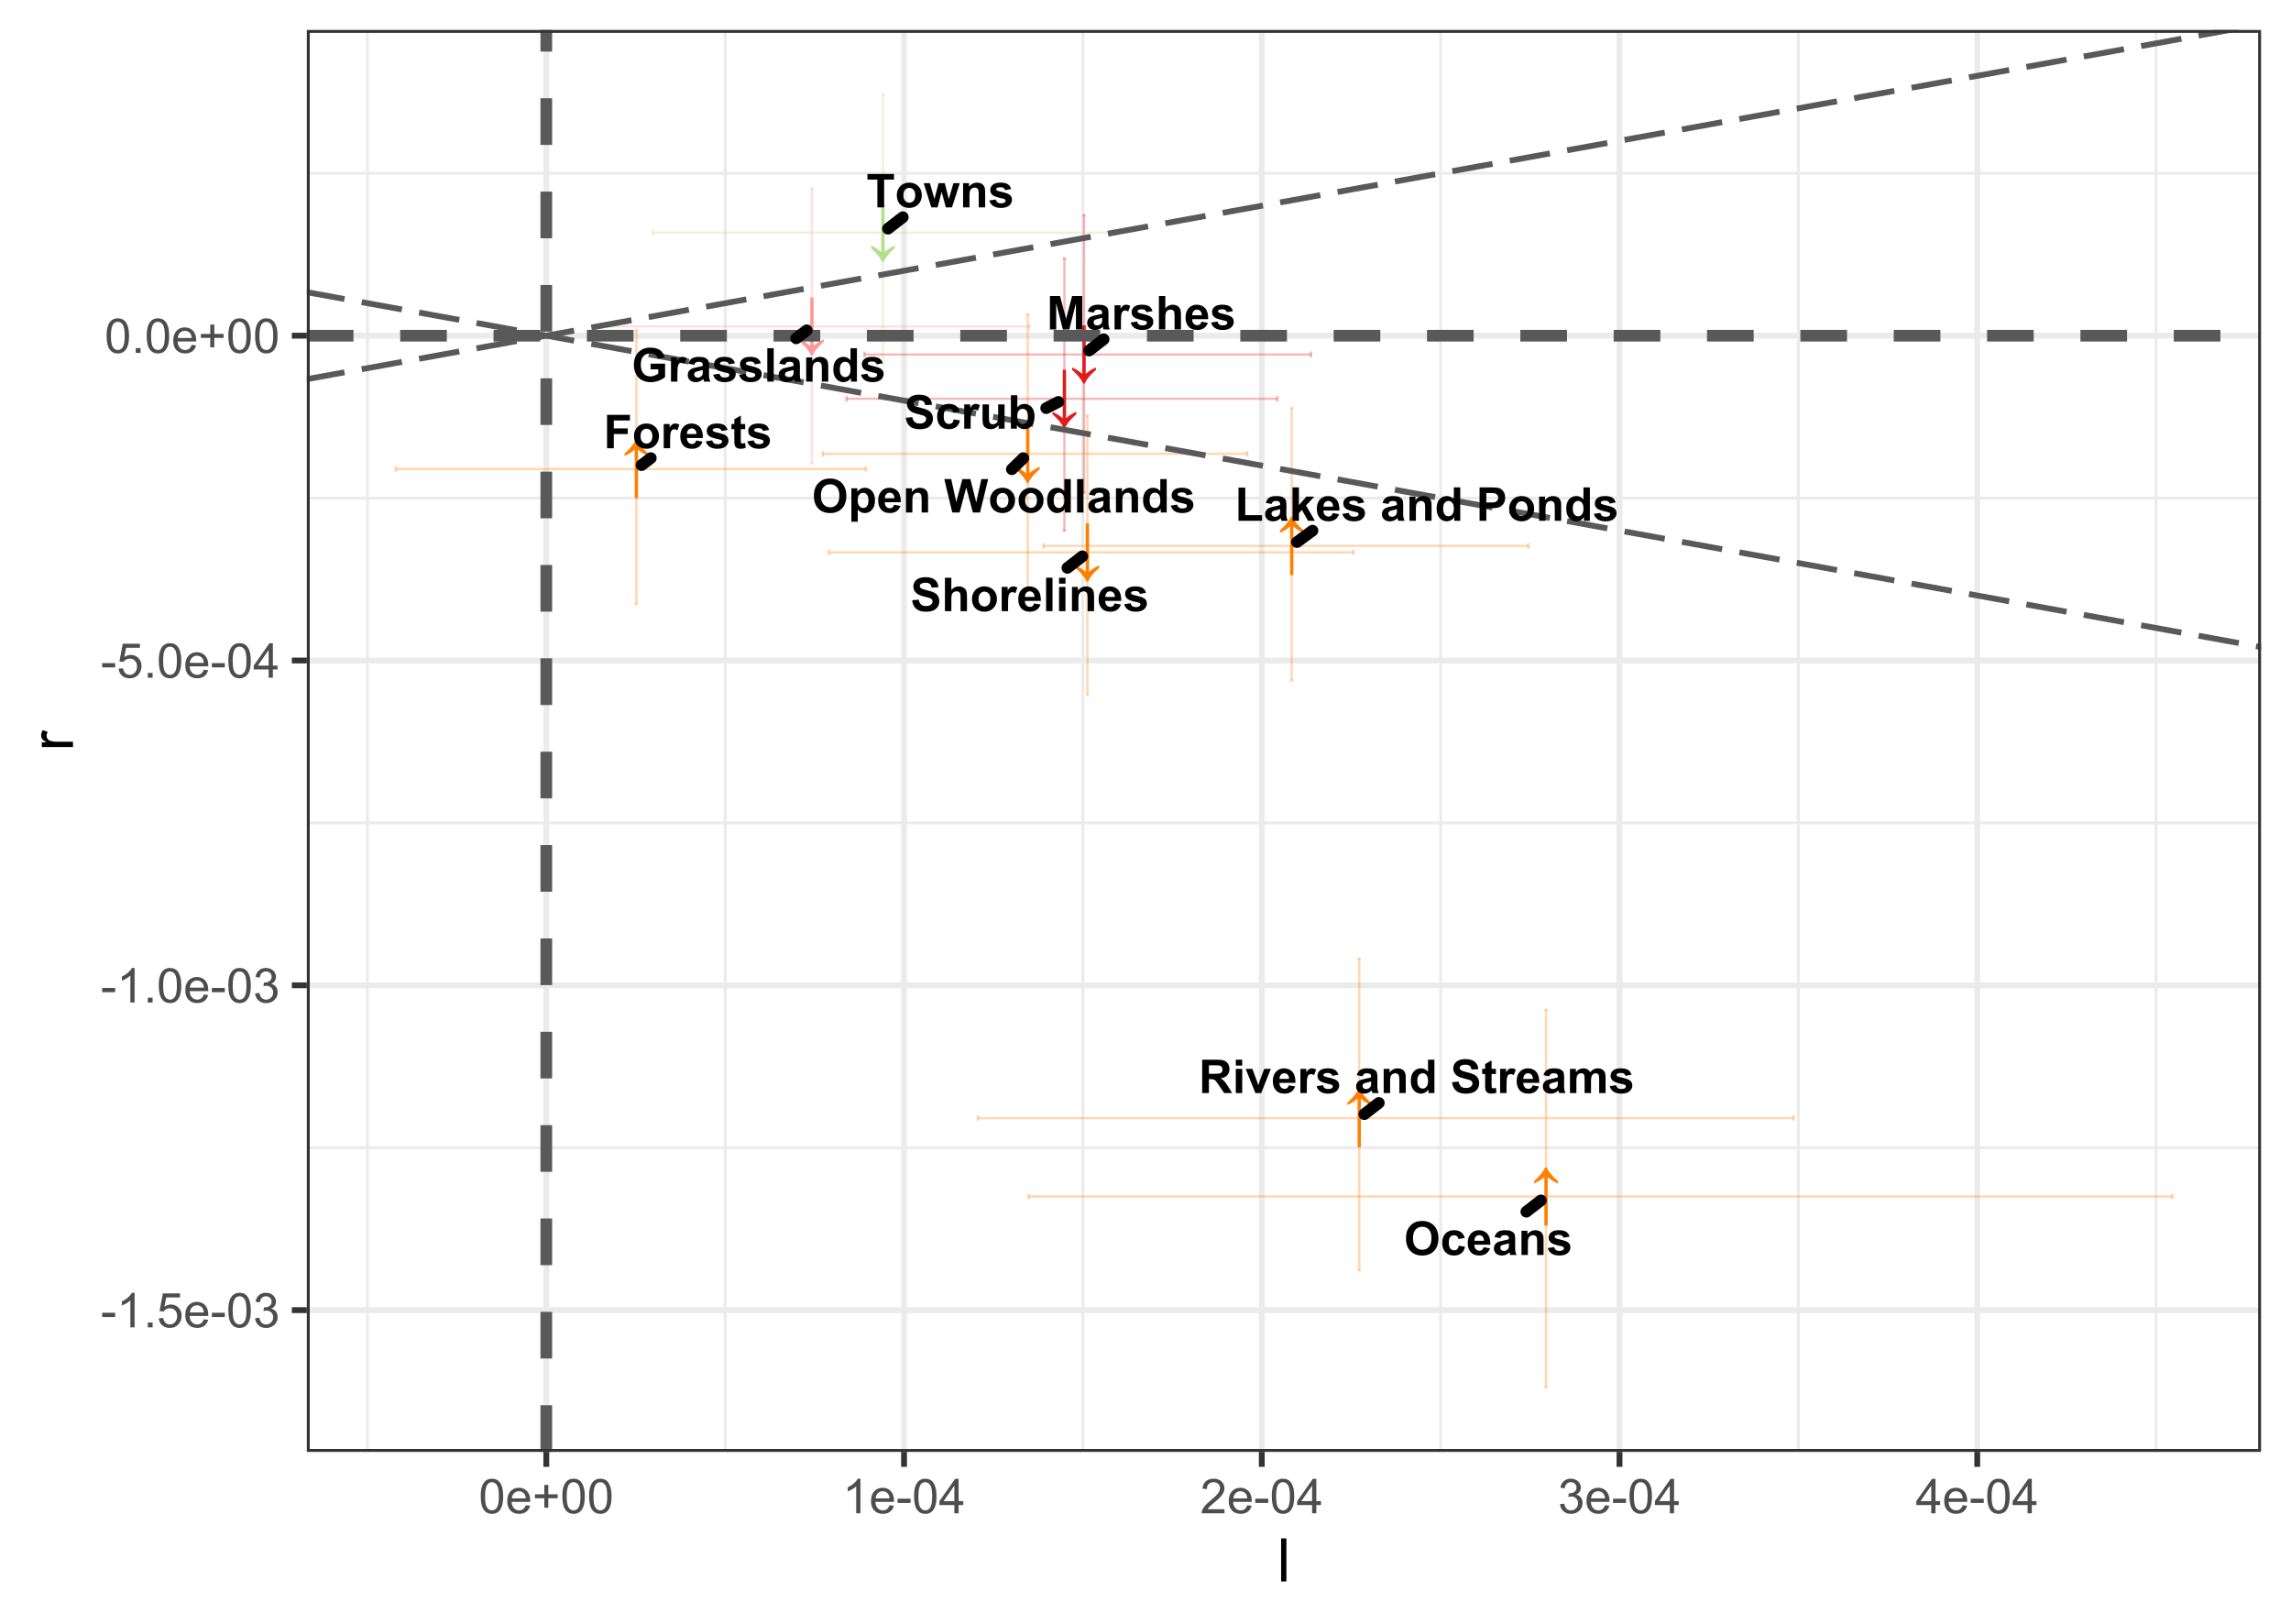 <?xml version="1.0" encoding="UTF-8"?>
<svg xmlns="http://www.w3.org/2000/svg" xmlns:xlink="http://www.w3.org/1999/xlink" width="419pt" height="297pt" viewBox="0 0 419 297" version="1.1">
<defs>
<g>
<symbol overflow="visible" id="glyph0-0">
<path style="stroke:none;" d="M 1.539 0 L 1.539 -7.703 L 7.703 -7.703 L 7.703 0 Z M 1.734 -0.191 L 7.512 -0.191 L 7.512 -7.512 L 1.734 -7.512 Z M 1.734 -0.191 "/>
</symbol>
<symbol overflow="visible" id="glyph0-1">
<path style="stroke:none;" d="M 0.922 0.098 L 0.922 -0.359 C 1.395 -0.121 1.727 0.051 1.918 0.172 C 2.105 0.289 2.395 0.504 2.781 0.812 L 2.781 -8.059 L 3.387 -8.059 L 3.387 0.812 C 3.82 0.395 4.441 0 5.25 -0.375 L 5.25 0.09 C 4.672 0.605 4.23 1.051 3.934 1.426 C 3.629 1.793 3.387 2.18 3.203 2.582 L 2.926 2.582 C 2.773 2.234 2.547 1.867 2.246 1.48 C 1.941 1.09 1.5 0.629 0.922 0.098 Z M 0.922 0.098 "/>
</symbol>
<symbol overflow="visible" id="glyph0-2">
<path style="stroke:none;" d="M 0.922 -5.574 C 1.5 -6.105 1.941 -6.566 2.246 -6.957 C 2.547 -7.344 2.773 -7.711 2.926 -8.059 L 3.203 -8.059 C 3.387 -7.66 3.629 -7.277 3.934 -6.902 C 4.23 -6.527 4.672 -6.082 5.25 -5.566 L 5.25 -5.105 C 4.441 -5.477 3.82 -5.871 3.387 -6.289 L 3.387 2.582 L 2.781 2.582 L 2.781 -6.289 C 2.395 -5.98 2.105 -5.77 1.918 -5.652 C 1.723 -5.531 1.391 -5.352 0.922 -5.117 Z M 0.922 -5.574 "/>
</symbol>
<symbol overflow="visible" id="glyph1-0">
<path style="stroke:none;" d="M 1.066 0 L 1.066 -5.336 L 5.336 -5.336 L 5.336 0 Z M 1.199 -0.133 L 5.203 -0.133 L 5.203 -5.203 L 1.199 -5.203 Z M 1.199 -0.133 "/>
</symbol>
<symbol overflow="visible" id="glyph1-1">
<path style="stroke:none;" d="M 1.996 0 L 1.996 -5.078 L 0.184 -5.078 L 0.184 -6.109 L 5.039 -6.109 L 5.039 -5.078 L 3.23 -5.078 L 3.23 0 Z M 1.996 0 "/>
</symbol>
<symbol overflow="visible" id="glyph1-2">
<path style="stroke:none;" d="M 0.34 -2.277 C 0.34 -2.664 0.434 -3.039 0.629 -3.402 C 0.816 -3.766 1.09 -4.043 1.445 -4.238 C 1.793 -4.426 2.184 -4.523 2.621 -4.527 C 3.285 -4.523 3.836 -4.305 4.266 -3.875 C 4.695 -3.438 4.91 -2.891 4.91 -2.227 C 4.91 -1.555 4.691 -0.996 4.262 -0.559 C 3.824 -0.117 3.281 0.098 2.629 0.102 C 2.219 0.098 1.832 0.012 1.469 -0.172 C 1.098 -0.352 0.816 -0.621 0.629 -0.98 C 0.434 -1.332 0.34 -1.766 0.34 -2.277 Z M 1.543 -2.215 C 1.539 -1.773 1.645 -1.434 1.855 -1.203 C 2.062 -0.969 2.32 -0.855 2.625 -0.855 C 2.93 -0.855 3.184 -0.969 3.395 -1.203 C 3.598 -1.434 3.703 -1.773 3.707 -2.223 C 3.703 -2.652 3.598 -2.984 3.395 -3.219 C 3.184 -3.449 2.93 -3.566 2.625 -3.57 C 2.32 -3.566 2.062 -3.449 1.855 -3.219 C 1.645 -2.984 1.539 -2.652 1.543 -2.215 Z M 1.543 -2.215 "/>
</symbol>
<symbol overflow="visible" id="glyph1-3">
<path style="stroke:none;" d="M 1.438 0 L 0.039 -4.426 L 1.176 -4.426 L 2.004 -1.527 L 2.766 -4.426 L 3.898 -4.426 L 4.633 -1.527 L 5.48 -4.426 L 6.637 -4.426 L 5.215 0 L 4.09 0 L 3.324 -2.848 L 2.574 0 Z M 1.438 0 "/>
</symbol>
<symbol overflow="visible" id="glyph1-4">
<path style="stroke:none;" d="M 4.641 0 L 3.469 0 L 3.469 -2.258 C 3.469 -2.734 3.441 -3.047 3.391 -3.188 C 3.34 -3.328 3.258 -3.434 3.148 -3.512 C 3.031 -3.586 2.898 -3.625 2.742 -3.629 C 2.539 -3.625 2.355 -3.57 2.195 -3.461 C 2.031 -3.348 1.922 -3.199 1.863 -3.02 C 1.805 -2.832 1.773 -2.496 1.777 -2.004 L 1.777 0 L 0.605 0 L 0.605 -4.426 L 1.691 -4.426 L 1.691 -3.777 C 2.078 -4.273 2.566 -4.523 3.152 -4.527 C 3.41 -4.523 3.645 -4.477 3.859 -4.387 C 4.07 -4.289 4.23 -4.168 4.344 -4.027 C 4.449 -3.879 4.527 -3.715 4.574 -3.535 C 4.617 -3.348 4.641 -3.086 4.641 -2.75 Z M 4.641 0 "/>
</symbol>
<symbol overflow="visible" id="glyph1-5">
<path style="stroke:none;" d="M 0.199 -1.262 L 1.375 -1.441 C 1.422 -1.215 1.523 -1.039 1.68 -0.922 C 1.832 -0.801 2.047 -0.742 2.32 -0.746 C 2.625 -0.742 2.852 -0.801 3.004 -0.914 C 3.105 -0.992 3.156 -1.094 3.16 -1.227 C 3.156 -1.312 3.129 -1.387 3.074 -1.445 C 3.016 -1.5 2.887 -1.551 2.684 -1.602 C 1.738 -1.805 1.137 -1.996 0.887 -2.172 C 0.535 -2.41 0.363 -2.742 0.363 -3.168 C 0.363 -3.547 0.512 -3.867 0.816 -4.133 C 1.113 -4.391 1.586 -4.523 2.227 -4.527 C 2.828 -4.523 3.277 -4.426 3.574 -4.23 C 3.871 -4.031 4.074 -3.738 4.184 -3.355 L 3.078 -3.152 C 3.027 -3.324 2.938 -3.453 2.809 -3.547 C 2.676 -3.633 2.488 -3.68 2.246 -3.684 C 1.934 -3.68 1.715 -3.637 1.582 -3.555 C 1.492 -3.492 1.445 -3.414 1.449 -3.316 C 1.445 -3.23 1.484 -3.16 1.566 -3.105 C 1.668 -3.027 2.035 -2.914 2.66 -2.773 C 3.285 -2.629 3.719 -2.457 3.969 -2.254 C 4.211 -2.043 4.336 -1.754 4.336 -1.383 C 4.336 -0.977 4.164 -0.625 3.824 -0.336 C 3.484 -0.043 2.984 0.098 2.32 0.102 C 1.719 0.098 1.242 -0.02 0.891 -0.266 C 0.539 -0.508 0.309 -0.84 0.199 -1.262 Z M 0.199 -1.262 "/>
</symbol>
<symbol overflow="visible" id="glyph1-6">
<path style="stroke:none;" d="M 0.605 0 L 0.605 -6.109 L 2.449 -6.109 L 3.559 -1.941 L 4.656 -6.109 L 6.508 -6.109 L 6.508 0 L 5.359 0 L 5.359 -4.809 L 4.148 0 L 2.961 0 L 1.75 -4.809 L 1.75 0 Z M 0.605 0 "/>
</symbol>
<symbol overflow="visible" id="glyph1-7">
<path style="stroke:none;" d="M 1.488 -3.074 L 0.426 -3.27 C 0.543 -3.695 0.75 -4.012 1.043 -4.219 C 1.332 -4.422 1.766 -4.523 2.344 -4.527 C 2.863 -4.523 3.25 -4.461 3.508 -4.34 C 3.762 -4.215 3.941 -4.059 4.051 -3.871 C 4.152 -3.68 4.207 -3.328 4.207 -2.82 L 4.191 -1.453 C 4.188 -1.062 4.207 -0.773 4.246 -0.594 C 4.281 -0.406 4.352 -0.211 4.461 0 L 3.301 0 C 3.266 -0.078 3.23 -0.191 3.188 -0.348 C 3.168 -0.41 3.152 -0.457 3.148 -0.484 C 2.945 -0.285 2.73 -0.137 2.504 -0.043 C 2.273 0.055 2.031 0.098 1.777 0.102 C 1.316 0.098 0.957 -0.023 0.699 -0.27 C 0.434 -0.516 0.305 -0.828 0.305 -1.207 C 0.305 -1.457 0.363 -1.68 0.484 -1.875 C 0.602 -2.07 0.77 -2.219 0.984 -2.328 C 1.199 -2.43 1.508 -2.523 1.918 -2.602 C 2.461 -2.703 2.84 -2.797 3.055 -2.887 L 3.055 -3.004 C 3.051 -3.227 2.996 -3.387 2.887 -3.484 C 2.773 -3.578 2.562 -3.625 2.258 -3.629 C 2.047 -3.625 1.887 -3.586 1.77 -3.504 C 1.652 -3.422 1.559 -3.277 1.488 -3.074 Z M 3.055 -2.125 C 2.898 -2.074 2.66 -2.016 2.34 -1.945 C 2.012 -1.875 1.801 -1.805 1.703 -1.742 C 1.551 -1.629 1.477 -1.492 1.477 -1.328 C 1.477 -1.16 1.535 -1.02 1.66 -0.902 C 1.777 -0.785 1.934 -0.727 2.125 -0.727 C 2.332 -0.727 2.535 -0.793 2.73 -0.934 C 2.871 -1.035 2.961 -1.164 3.008 -1.32 C 3.035 -1.418 3.051 -1.609 3.055 -1.891 Z M 3.055 -2.125 "/>
</symbol>
<symbol overflow="visible" id="glyph1-8">
<path style="stroke:none;" d="M 1.734 0 L 0.562 0 L 0.562 -4.426 L 1.652 -4.426 L 1.652 -3.797 C 1.836 -4.094 2 -4.289 2.152 -4.383 C 2.297 -4.477 2.469 -4.523 2.66 -4.527 C 2.926 -4.523 3.18 -4.449 3.43 -4.305 L 3.066 -3.285 C 2.867 -3.41 2.684 -3.473 2.516 -3.477 C 2.352 -3.473 2.215 -3.43 2.102 -3.34 C 1.984 -3.25 1.895 -3.086 1.832 -2.852 C 1.766 -2.613 1.734 -2.117 1.734 -1.367 Z M 1.734 0 "/>
</symbol>
<symbol overflow="visible" id="glyph1-9">
<path style="stroke:none;" d="M 1.781 -6.109 L 1.781 -3.863 C 2.156 -4.301 2.605 -4.523 3.133 -4.527 C 3.402 -4.523 3.645 -4.473 3.863 -4.375 C 4.074 -4.273 4.238 -4.145 4.352 -3.992 C 4.461 -3.832 4.535 -3.66 4.578 -3.473 C 4.617 -3.281 4.641 -2.988 4.641 -2.598 L 4.641 0 L 3.469 0 L 3.469 -2.34 C 3.469 -2.801 3.445 -3.098 3.402 -3.223 C 3.355 -3.348 3.277 -3.445 3.164 -3.52 C 3.051 -3.59 2.91 -3.625 2.742 -3.629 C 2.547 -3.625 2.371 -3.578 2.219 -3.488 C 2.066 -3.391 1.957 -3.25 1.887 -3.062 C 1.816 -2.871 1.781 -2.59 1.781 -2.219 L 1.781 0 L 0.609 0 L 0.609 -6.109 Z M 1.781 -6.109 "/>
</symbol>
<symbol overflow="visible" id="glyph1-10">
<path style="stroke:none;" d="M 3.176 -1.41 L 4.344 -1.211 C 4.188 -0.781 3.953 -0.457 3.633 -0.234 C 3.309 -0.012 2.902 0.098 2.418 0.102 C 1.645 0.098 1.074 -0.152 0.707 -0.656 C 0.414 -1.055 0.27 -1.562 0.27 -2.18 C 0.27 -2.914 0.461 -3.488 0.844 -3.902 C 1.227 -4.316 1.711 -4.523 2.301 -4.527 C 2.957 -4.523 3.477 -4.305 3.859 -3.875 C 4.238 -3.438 4.422 -2.773 4.406 -1.875 L 1.473 -1.875 C 1.477 -1.527 1.57 -1.254 1.754 -1.062 C 1.934 -0.867 2.16 -0.773 2.43 -0.773 C 2.609 -0.773 2.762 -0.82 2.891 -0.922 C 3.012 -1.02 3.109 -1.184 3.176 -1.41 Z M 3.242 -2.594 C 3.23 -2.93 3.145 -3.188 2.98 -3.363 C 2.812 -3.539 2.609 -3.625 2.371 -3.629 C 2.113 -3.625 1.902 -3.535 1.738 -3.352 C 1.57 -3.164 1.488 -2.91 1.492 -2.594 Z M 3.242 -2.594 "/>
</symbol>
<symbol overflow="visible" id="glyph1-11">
<path style="stroke:none;" d="M 0.309 -1.988 L 1.508 -2.105 C 1.578 -1.699 1.727 -1.402 1.949 -1.215 C 2.168 -1.023 2.465 -0.93 2.844 -0.934 C 3.234 -0.93 3.535 -1.016 3.738 -1.184 C 3.941 -1.352 4.043 -1.547 4.043 -1.777 C 4.043 -1.918 4 -2.043 3.914 -2.145 C 3.828 -2.246 3.68 -2.332 3.473 -2.41 C 3.324 -2.457 2.996 -2.547 2.484 -2.676 C 1.82 -2.836 1.355 -3.039 1.094 -3.281 C 0.715 -3.617 0.527 -4.023 0.531 -4.508 C 0.527 -4.816 0.613 -5.109 0.793 -5.383 C 0.965 -5.652 1.219 -5.859 1.555 -6 C 1.883 -6.141 2.285 -6.211 2.758 -6.215 C 3.523 -6.211 4.102 -6.043 4.492 -5.711 C 4.879 -5.371 5.082 -4.922 5.102 -4.363 L 3.867 -4.309 C 3.812 -4.621 3.699 -4.848 3.527 -4.984 C 3.355 -5.121 3.094 -5.191 2.746 -5.191 C 2.383 -5.191 2.102 -5.117 1.906 -4.973 C 1.77 -4.875 1.703 -4.75 1.707 -4.594 C 1.703 -4.445 1.766 -4.32 1.891 -4.223 C 2.043 -4.09 2.422 -3.953 3.023 -3.812 C 3.625 -3.668 4.066 -3.523 4.355 -3.375 C 4.641 -3.223 4.867 -3.016 5.031 -2.754 C 5.191 -2.488 5.273 -2.164 5.277 -1.781 C 5.273 -1.43 5.176 -1.098 4.984 -0.793 C 4.785 -0.484 4.508 -0.258 4.156 -0.113 C 3.797 0.035 3.355 0.105 2.828 0.109 C 2.055 0.105 1.461 -0.07 1.051 -0.426 C 0.633 -0.781 0.387 -1.301 0.309 -1.988 Z M 0.309 -1.988 "/>
</symbol>
<symbol overflow="visible" id="glyph1-12">
<path style="stroke:none;" d="M 4.473 -3.117 L 3.316 -2.91 C 3.277 -3.137 3.188 -3.309 3.051 -3.43 C 2.914 -3.543 2.734 -3.602 2.516 -3.605 C 2.219 -3.602 1.988 -3.5 1.816 -3.301 C 1.645 -3.098 1.559 -2.762 1.559 -2.293 C 1.559 -1.762 1.645 -1.391 1.824 -1.18 C 1.996 -0.961 2.234 -0.855 2.535 -0.855 C 2.754 -0.855 2.934 -0.918 3.078 -1.043 C 3.219 -1.168 3.32 -1.383 3.379 -1.695 L 4.531 -1.5 C 4.406 -0.969 4.18 -0.566 3.844 -0.301 C 3.504 -0.031 3.047 0.098 2.48 0.102 C 1.828 0.098 1.312 -0.102 0.93 -0.512 C 0.543 -0.918 0.352 -1.484 0.355 -2.207 C 0.352 -2.938 0.543 -3.508 0.934 -3.914 C 1.316 -4.32 1.84 -4.523 2.5 -4.527 C 3.035 -4.523 3.465 -4.406 3.785 -4.18 C 4.105 -3.945 4.332 -3.594 4.473 -3.117 Z M 4.473 -3.117 "/>
</symbol>
<symbol overflow="visible" id="glyph1-13">
<path style="stroke:none;" d="M 3.527 0 L 3.527 -0.664 C 3.363 -0.422 3.148 -0.234 2.891 -0.102 C 2.625 0.035 2.348 0.098 2.059 0.102 C 1.758 0.098 1.492 0.035 1.258 -0.094 C 1.02 -0.227 0.848 -0.41 0.746 -0.645 C 0.637 -0.879 0.586 -1.203 0.586 -1.625 L 0.586 -4.426 L 1.758 -4.426 L 1.758 -2.391 C 1.758 -1.766 1.777 -1.383 1.82 -1.246 C 1.863 -1.105 1.941 -0.996 2.059 -0.914 C 2.168 -0.832 2.312 -0.789 2.492 -0.793 C 2.688 -0.789 2.867 -0.844 3.031 -0.957 C 3.188 -1.062 3.297 -1.199 3.355 -1.363 C 3.41 -1.523 3.438 -1.922 3.441 -2.559 L 3.441 -4.426 L 4.613 -4.426 L 4.613 0 Z M 3.527 0 "/>
</symbol>
<symbol overflow="visible" id="glyph1-14">
<path style="stroke:none;" d="M 0.562 0 L 0.562 -6.109 L 1.734 -6.109 L 1.734 -3.91 C 2.094 -4.316 2.52 -4.523 3.016 -4.527 C 3.551 -4.523 3.996 -4.328 4.352 -3.941 C 4.703 -3.547 4.879 -2.984 4.883 -2.258 C 4.879 -1.5 4.699 -0.918 4.344 -0.512 C 3.98 -0.102 3.547 0.098 3.035 0.102 C 2.781 0.098 2.531 0.039 2.285 -0.086 C 2.039 -0.211 1.828 -0.398 1.652 -0.648 L 1.652 0 Z M 1.727 -2.309 C 1.723 -1.848 1.793 -1.508 1.941 -1.293 C 2.141 -0.977 2.41 -0.82 2.75 -0.824 C 3.004 -0.82 3.227 -0.93 3.41 -1.156 C 3.59 -1.375 3.68 -1.723 3.684 -2.199 C 3.68 -2.703 3.586 -3.07 3.406 -3.293 C 3.219 -3.516 2.984 -3.625 2.703 -3.629 C 2.422 -3.625 2.191 -3.516 2.004 -3.301 C 1.816 -3.082 1.723 -2.754 1.727 -2.309 Z M 1.727 -2.309 "/>
</symbol>
<symbol overflow="visible" id="glyph1-15">
<path style="stroke:none;" d="M 3.465 -2.246 L 3.465 -3.277 L 6.121 -3.277 L 6.121 -0.844 C 5.859 -0.594 5.484 -0.371 5 -0.18 C 4.508 0.012 4.012 0.105 3.508 0.105 C 2.867 0.105 2.309 -0.027 1.836 -0.297 C 1.359 -0.562 1.004 -0.945 0.766 -1.445 C 0.527 -1.941 0.41 -2.484 0.41 -3.074 C 0.41 -3.711 0.543 -4.277 0.809 -4.773 C 1.074 -5.266 1.465 -5.645 1.98 -5.91 C 2.371 -6.109 2.855 -6.211 3.441 -6.215 C 4.199 -6.211 4.793 -6.051 5.219 -5.738 C 5.645 -5.418 5.918 -4.98 6.043 -4.418 L 4.816 -4.188 C 4.73 -4.488 4.566 -4.727 4.332 -4.898 C 4.09 -5.07 3.793 -5.156 3.441 -5.16 C 2.898 -5.156 2.473 -4.984 2.156 -4.645 C 1.836 -4.301 1.676 -3.793 1.68 -3.125 C 1.676 -2.398 1.836 -1.855 2.164 -1.492 C 2.484 -1.129 2.906 -0.949 3.43 -0.949 C 3.684 -0.949 3.945 -1 4.207 -1.102 C 4.465 -1.203 4.688 -1.324 4.875 -1.473 L 4.875 -2.246 Z M 3.465 -2.246 "/>
</symbol>
<symbol overflow="visible" id="glyph1-16">
<path style="stroke:none;" d="M 0.613 0 L 0.613 -6.109 L 1.785 -6.109 L 1.785 0 Z M 0.613 0 "/>
</symbol>
<symbol overflow="visible" id="glyph1-17">
<path style="stroke:none;" d="M 4.672 0 L 3.586 0 L 3.586 -0.648 C 3.402 -0.395 3.188 -0.207 2.941 -0.082 C 2.695 0.039 2.445 0.098 2.199 0.102 C 1.688 0.098 1.254 -0.102 0.895 -0.512 C 0.531 -0.918 0.352 -1.492 0.352 -2.23 C 0.352 -2.977 0.527 -3.547 0.879 -3.941 C 1.23 -4.328 1.676 -4.523 2.219 -4.527 C 2.711 -4.523 3.137 -4.316 3.5 -3.91 L 3.5 -6.109 L 4.672 -6.109 Z M 1.547 -2.309 C 1.547 -1.836 1.609 -1.492 1.742 -1.285 C 1.93 -0.973 2.195 -0.82 2.535 -0.824 C 2.801 -0.82 3.027 -0.934 3.219 -1.168 C 3.406 -1.395 3.504 -1.738 3.504 -2.195 C 3.504 -2.703 3.41 -3.07 3.227 -3.293 C 3.043 -3.516 2.809 -3.625 2.527 -3.629 C 2.246 -3.625 2.016 -3.516 1.828 -3.297 C 1.641 -3.074 1.547 -2.746 1.547 -2.309 Z M 1.547 -2.309 "/>
</symbol>
<symbol overflow="visible" id="glyph1-18">
<path style="stroke:none;" d="M 0.656 0 L 0.656 -6.059 L 1.887 -6.059 L 1.887 -1.031 L 4.957 -1.031 L 4.957 0 Z M 0.656 0 "/>
</symbol>
<symbol overflow="visible" id="glyph1-19">
<path style="stroke:none;" d="M 0.57 0 L 0.57 -6.109 L 1.742 -6.109 L 1.742 -2.867 L 3.113 -4.426 L 4.555 -4.426 L 3.043 -2.809 L 4.664 0 L 3.402 0 L 2.289 -1.988 L 1.742 -1.418 L 1.742 0 Z M 0.57 0 "/>
</symbol>
<symbol overflow="visible" id="glyph1-20">
<path style="stroke:none;" d=""/>
</symbol>
<symbol overflow="visible" id="glyph1-21">
<path style="stroke:none;" d="M 0.621 0 L 0.621 -6.109 L 2.602 -6.109 C 3.352 -6.105 3.84 -6.074 4.066 -6.02 C 4.418 -5.926 4.711 -5.727 4.945 -5.422 C 5.18 -5.109 5.297 -4.715 5.301 -4.23 C 5.297 -3.855 5.23 -3.539 5.098 -3.285 C 4.961 -3.027 4.785 -2.828 4.578 -2.684 C 4.367 -2.535 4.156 -2.438 3.938 -2.391 C 3.641 -2.332 3.215 -2.301 2.66 -2.305 L 1.855 -2.305 L 1.855 0 Z M 1.855 -5.078 L 1.855 -3.344 L 2.531 -3.344 C 3.016 -3.34 3.34 -3.371 3.504 -3.438 C 3.668 -3.5 3.797 -3.602 3.891 -3.738 C 3.984 -3.871 4.031 -4.027 4.031 -4.215 C 4.031 -4.434 3.965 -4.617 3.832 -4.762 C 3.699 -4.906 3.535 -4.996 3.34 -5.035 C 3.191 -5.059 2.895 -5.074 2.449 -5.078 Z M 1.855 -5.078 "/>
</symbol>
<symbol overflow="visible" id="glyph1-22">
<path style="stroke:none;" d="M 0.371 -3.016 C 0.367 -3.637 0.461 -4.16 0.648 -4.586 C 0.785 -4.895 0.977 -5.172 1.219 -5.422 C 1.457 -5.664 1.719 -5.848 2.008 -5.973 C 2.387 -6.129 2.824 -6.211 3.324 -6.215 C 4.223 -6.211 4.945 -5.93 5.484 -5.375 C 6.023 -4.812 6.293 -4.039 6.297 -3.047 C 6.293 -2.059 6.023 -1.285 5.492 -0.73 C 4.953 -0.172 4.238 0.105 3.344 0.105 C 2.434 0.105 1.711 -0.172 1.176 -0.727 C 0.637 -1.281 0.367 -2.043 0.371 -3.016 Z M 1.641 -3.059 C 1.641 -2.363 1.801 -1.836 2.121 -1.484 C 2.441 -1.125 2.848 -0.949 3.34 -0.949 C 3.832 -0.949 4.234 -1.125 4.551 -1.48 C 4.863 -1.832 5.02 -2.363 5.023 -3.074 C 5.02 -3.773 4.867 -4.297 4.562 -4.641 C 4.254 -4.984 3.848 -5.156 3.34 -5.16 C 2.828 -5.156 2.414 -4.98 2.105 -4.637 C 1.793 -4.285 1.641 -3.762 1.641 -3.059 Z M 1.641 -3.059 "/>
</symbol>
<symbol overflow="visible" id="glyph1-23">
<path style="stroke:none;" d="M 0.578 -4.426 L 1.672 -4.426 L 1.672 -3.777 C 1.809 -3.996 2 -4.176 2.246 -4.316 C 2.484 -4.453 2.754 -4.523 3.051 -4.527 C 3.562 -4.523 4 -4.32 4.359 -3.922 C 4.719 -3.516 4.898 -2.957 4.898 -2.238 C 4.898 -1.496 4.715 -0.918 4.355 -0.512 C 3.988 -0.102 3.551 0.098 3.043 0.102 C 2.793 0.098 2.57 0.055 2.375 -0.043 C 2.172 -0.137 1.965 -0.305 1.75 -0.547 L 1.75 1.684 L 0.578 1.684 Z M 1.738 -2.289 C 1.734 -1.789 1.832 -1.422 2.031 -1.184 C 2.227 -0.945 2.469 -0.824 2.754 -0.828 C 3.027 -0.824 3.254 -0.934 3.434 -1.156 C 3.613 -1.371 3.703 -1.73 3.707 -2.23 C 3.703 -2.691 3.609 -3.035 3.426 -3.262 C 3.238 -3.484 3.008 -3.598 2.734 -3.602 C 2.445 -3.598 2.207 -3.488 2.02 -3.27 C 1.828 -3.047 1.734 -2.719 1.738 -2.289 Z M 1.738 -2.289 "/>
</symbol>
<symbol overflow="visible" id="glyph1-24">
<path style="stroke:none;" d="M 1.488 0 L 0.027 -6.109 L 1.293 -6.109 L 2.215 -1.914 L 3.332 -6.109 L 4.797 -6.109 L 5.867 -1.844 L 6.805 -6.109 L 8.047 -6.109 L 6.562 0 L 5.254 0 L 4.039 -4.566 L 2.824 0 Z M 1.488 0 "/>
</symbol>
<symbol overflow="visible" id="glyph1-25">
<path style="stroke:none;" d="M 0.629 0 L 0.629 -6.109 L 4.816 -6.109 L 4.816 -5.078 L 1.863 -5.078 L 1.863 -3.629 L 4.414 -3.629 L 4.414 -2.598 L 1.863 -2.598 L 1.863 0 Z M 0.629 0 "/>
</symbol>
<symbol overflow="visible" id="glyph1-26">
<path style="stroke:none;" d="M 2.641 -4.426 L 2.641 -3.492 L 1.844 -3.492 L 1.844 -1.707 C 1.84 -1.344 1.848 -1.137 1.863 -1.078 C 1.879 -1.016 1.914 -0.965 1.969 -0.93 C 2.023 -0.887 2.09 -0.867 2.168 -0.871 C 2.273 -0.867 2.43 -0.906 2.637 -0.984 L 2.738 -0.074 C 2.461 0.043 2.152 0.098 1.812 0.102 C 1.598 0.098 1.41 0.066 1.242 -0.004 C 1.07 -0.074 0.945 -0.168 0.867 -0.281 C 0.789 -0.391 0.734 -0.543 0.703 -0.738 C 0.68 -0.871 0.668 -1.145 0.668 -1.562 L 0.668 -3.492 L 0.129 -3.492 L 0.129 -4.426 L 0.668 -4.426 L 0.668 -5.305 L 1.844 -5.988 L 1.844 -4.426 Z M 2.641 -4.426 "/>
</symbol>
<symbol overflow="visible" id="glyph1-27">
<path style="stroke:none;" d="M 0.613 -5.027 L 0.613 -6.109 L 1.785 -6.109 L 1.785 -5.027 Z M 0.613 0 L 0.613 -4.426 L 1.785 -4.426 L 1.785 0 Z M 0.613 0 "/>
</symbol>
<symbol overflow="visible" id="glyph1-28">
<path style="stroke:none;" d="M 0.625 0 L 0.625 -6.109 L 3.223 -6.109 C 3.875 -6.105 4.348 -6.051 4.645 -5.945 C 4.938 -5.832 5.176 -5.637 5.355 -5.359 C 5.531 -5.074 5.617 -4.754 5.621 -4.398 C 5.617 -3.938 5.484 -3.559 5.215 -3.262 C 4.945 -2.961 4.543 -2.773 4.008 -2.695 C 4.273 -2.539 4.492 -2.367 4.668 -2.184 C 4.84 -1.996 5.074 -1.664 5.371 -1.191 L 6.117 0 L 4.645 0 L 3.75 -1.328 C 3.434 -1.801 3.215 -2.102 3.102 -2.227 C 2.98 -2.352 2.859 -2.434 2.73 -2.48 C 2.598 -2.523 2.391 -2.547 2.109 -2.551 L 1.859 -2.551 L 1.859 0 Z M 1.859 -3.527 L 2.773 -3.527 C 3.359 -3.527 3.73 -3.551 3.879 -3.602 C 4.027 -3.648 4.141 -3.734 4.227 -3.859 C 4.305 -3.98 4.348 -4.133 4.352 -4.316 C 4.348 -4.52 4.293 -4.684 4.188 -4.812 C 4.074 -4.938 3.918 -5.02 3.723 -5.055 C 3.617 -5.066 3.316 -5.074 2.82 -5.078 L 1.859 -5.078 Z M 1.859 -3.527 "/>
</symbol>
<symbol overflow="visible" id="glyph1-29">
<path style="stroke:none;" d="M 1.828 0 L 0.047 -4.426 L 1.273 -4.426 L 2.109 -2.168 L 2.352 -1.414 C 2.41 -1.602 2.453 -1.73 2.473 -1.793 C 2.512 -1.918 2.551 -2.043 2.598 -2.168 L 3.438 -4.426 L 4.645 -4.426 L 2.883 0 Z M 1.828 0 "/>
</symbol>
<symbol overflow="visible" id="glyph1-30">
<path style="stroke:none;" d="M 0.523 -4.426 L 1.605 -4.426 L 1.605 -3.82 C 1.988 -4.289 2.445 -4.523 2.984 -4.527 C 3.266 -4.523 3.512 -4.465 3.723 -4.352 C 3.926 -4.23 4.098 -4.055 4.234 -3.82 C 4.426 -4.055 4.637 -4.23 4.863 -4.352 C 5.09 -4.465 5.328 -4.523 5.586 -4.527 C 5.906 -4.523 6.184 -4.457 6.41 -4.328 C 6.633 -4.191 6.801 -3.996 6.914 -3.746 C 6.992 -3.555 7.031 -3.25 7.035 -2.828 L 7.035 0 L 5.863 0 L 5.863 -2.531 C 5.859 -2.969 5.82 -3.25 5.742 -3.379 C 5.633 -3.543 5.465 -3.625 5.242 -3.629 C 5.074 -3.625 4.918 -3.578 4.777 -3.48 C 4.629 -3.379 4.527 -3.23 4.465 -3.039 C 4.402 -2.844 4.371 -2.539 4.371 -2.125 L 4.371 0 L 3.199 0 L 3.199 -2.426 C 3.199 -2.855 3.176 -3.133 3.137 -3.258 C 3.09 -3.383 3.027 -3.473 2.941 -3.535 C 2.855 -3.594 2.738 -3.625 2.59 -3.629 C 2.406 -3.625 2.242 -3.578 2.098 -3.484 C 1.953 -3.387 1.848 -3.246 1.789 -3.062 C 1.723 -2.879 1.691 -2.574 1.695 -2.152 L 1.695 0 L 0.523 0 Z M 0.523 -4.426 "/>
</symbol>
<symbol overflow="visible" id="glyph2-0">
<path style="stroke:none;" d="M 1.102 0 L 1.102 -5.5 L 5.5 -5.5 L 5.5 0 Z M 1.238 -0.137 L 5.363 -0.137 L 5.363 -5.363 L 1.238 -5.363 Z M 1.238 -0.137 "/>
</symbol>
<symbol overflow="visible" id="glyph2-1">
<path style="stroke:none;" d="M 0.281 -1.891 L 0.281 -2.668 L 2.656 -2.668 L 2.656 -1.891 Z M 0.281 -1.891 "/>
</symbol>
<symbol overflow="visible" id="glyph2-2">
<path style="stroke:none;" d="M 3.277 0 L 2.504 0 L 2.504 -4.93 C 2.316 -4.75 2.074 -4.574 1.773 -4.395 C 1.469 -4.215 1.195 -4.082 0.957 -3.996 L 0.957 -4.742 C 1.387 -4.941 1.766 -5.188 2.09 -5.48 C 2.414 -5.77 2.645 -6.051 2.781 -6.324 L 3.277 -6.324 Z M 3.277 0 "/>
</symbol>
<symbol overflow="visible" id="glyph2-3">
<path style="stroke:none;" d="M 0.801 0 L 0.801 -0.883 L 1.68 -0.883 L 1.68 0 Z M 0.801 0 "/>
</symbol>
<symbol overflow="visible" id="glyph2-4">
<path style="stroke:none;" d="M 0.367 -1.648 L 1.176 -1.719 C 1.234 -1.32 1.375 -1.023 1.594 -0.824 C 1.812 -0.625 2.078 -0.527 2.391 -0.527 C 2.762 -0.527 3.074 -0.668 3.336 -0.949 C 3.59 -1.23 3.719 -1.602 3.723 -2.066 C 3.719 -2.504 3.594 -2.852 3.348 -3.109 C 3.098 -3.363 2.773 -3.492 2.375 -3.492 C 2.125 -3.492 1.902 -3.434 1.703 -3.32 C 1.5 -3.207 1.344 -3.062 1.23 -2.883 L 0.504 -2.977 L 1.113 -6.215 L 4.246 -6.215 L 4.246 -5.473 L 1.73 -5.473 L 1.391 -3.781 C 1.766 -4.039 2.164 -4.172 2.582 -4.176 C 3.129 -4.172 3.594 -3.98 3.973 -3.605 C 4.352 -3.223 4.539 -2.734 4.543 -2.137 C 4.539 -1.562 4.375 -1.07 4.043 -0.656 C 3.637 -0.148 3.086 0.105 2.391 0.109 C 1.816 0.105 1.348 -0.051 0.984 -0.371 C 0.621 -0.691 0.414 -1.117 0.367 -1.648 Z M 0.367 -1.648 "/>
</symbol>
<symbol overflow="visible" id="glyph2-5">
<path style="stroke:none;" d="M 3.703 -1.469 L 4.504 -1.371 C 4.375 -0.902 4.141 -0.539 3.801 -0.285 C 3.461 -0.027 3.027 0.098 2.496 0.102 C 1.828 0.098 1.297 -0.102 0.906 -0.512 C 0.512 -0.918 0.316 -1.496 0.32 -2.242 C 0.316 -3.008 0.516 -3.605 0.914 -4.031 C 1.309 -4.453 1.82 -4.664 2.453 -4.668 C 3.059 -4.664 3.555 -4.457 3.945 -4.043 C 4.328 -3.629 4.523 -3.043 4.527 -2.289 C 4.523 -2.242 4.523 -2.176 4.523 -2.086 L 1.121 -2.086 C 1.145 -1.582 1.289 -1.195 1.547 -0.93 C 1.801 -0.66 2.117 -0.527 2.5 -0.531 C 2.781 -0.527 3.023 -0.602 3.227 -0.754 C 3.426 -0.902 3.586 -1.141 3.703 -1.469 Z M 1.164 -2.719 L 3.711 -2.719 C 3.672 -3.102 3.578 -3.387 3.422 -3.582 C 3.172 -3.879 2.852 -4.031 2.461 -4.031 C 2.105 -4.031 1.805 -3.91 1.566 -3.672 C 1.32 -3.434 1.188 -3.117 1.164 -2.719 Z M 1.164 -2.719 "/>
</symbol>
<symbol overflow="visible" id="glyph2-6">
<path style="stroke:none;" d="M 0.367 -3.105 C 0.363 -3.848 0.438 -4.445 0.594 -4.902 C 0.742 -5.355 0.973 -5.707 1.277 -5.953 C 1.578 -6.199 1.957 -6.32 2.418 -6.324 C 2.754 -6.32 3.051 -6.254 3.309 -6.121 C 3.562 -5.984 3.773 -5.789 3.938 -5.531 C 4.102 -5.273 4.23 -4.961 4.328 -4.594 C 4.422 -4.227 4.469 -3.73 4.473 -3.105 C 4.469 -2.367 4.395 -1.77 4.242 -1.316 C 4.09 -0.859 3.863 -0.508 3.562 -0.262 C 3.258 -0.016 2.875 0.105 2.418 0.109 C 1.809 0.105 1.332 -0.109 0.988 -0.547 C 0.57 -1.066 0.363 -1.922 0.367 -3.105 Z M 1.16 -3.105 C 1.16 -2.07 1.281 -1.379 1.523 -1.039 C 1.766 -0.695 2.062 -0.527 2.418 -0.527 C 2.773 -0.527 3.074 -0.699 3.316 -1.043 C 3.559 -1.387 3.68 -2.074 3.68 -3.105 C 3.68 -4.145 3.559 -4.832 3.316 -5.172 C 3.074 -5.512 2.77 -5.684 2.41 -5.684 C 2.051 -5.684 1.77 -5.531 1.559 -5.234 C 1.293 -4.844 1.16 -4.137 1.16 -3.105 Z M 1.16 -3.105 "/>
</symbol>
<symbol overflow="visible" id="glyph2-7">
<path style="stroke:none;" d="M 0.371 -1.664 L 1.145 -1.766 C 1.23 -1.324 1.383 -1.008 1.598 -0.816 C 1.809 -0.621 2.066 -0.527 2.375 -0.527 C 2.734 -0.527 3.043 -0.652 3.297 -0.906 C 3.547 -1.156 3.672 -1.469 3.676 -1.844 C 3.672 -2.195 3.555 -2.488 3.324 -2.719 C 3.09 -2.949 2.797 -3.062 2.441 -3.066 C 2.293 -3.062 2.109 -3.035 1.895 -2.98 L 1.98 -3.66 C 2.031 -3.652 2.07 -3.648 2.105 -3.652 C 2.434 -3.648 2.73 -3.734 2.996 -3.91 C 3.254 -4.078 3.387 -4.344 3.391 -4.703 C 3.387 -4.984 3.289 -5.219 3.102 -5.406 C 2.906 -5.59 2.66 -5.684 2.359 -5.688 C 2.055 -5.684 1.805 -5.59 1.605 -5.402 C 1.402 -5.215 1.273 -4.93 1.219 -4.555 L 0.445 -4.691 C 0.539 -5.207 0.754 -5.609 1.09 -5.895 C 1.426 -6.18 1.844 -6.32 2.344 -6.324 C 2.688 -6.32 3.004 -6.246 3.293 -6.102 C 3.582 -5.953 3.801 -5.754 3.953 -5.5 C 4.105 -5.242 4.184 -4.973 4.184 -4.688 C 4.184 -4.414 4.109 -4.164 3.965 -3.945 C 3.816 -3.719 3.602 -3.543 3.316 -3.41 C 3.688 -3.324 3.977 -3.145 4.184 -2.875 C 4.391 -2.602 4.492 -2.262 4.496 -1.859 C 4.492 -1.305 4.293 -0.84 3.895 -0.461 C 3.492 -0.078 2.984 0.109 2.371 0.113 C 1.816 0.109 1.355 -0.051 0.992 -0.379 C 0.625 -0.707 0.418 -1.137 0.371 -1.664 Z M 0.371 -1.664 "/>
</symbol>
<symbol overflow="visible" id="glyph2-8">
<path style="stroke:none;" d="M 2.844 0 L 2.844 -1.508 L 0.113 -1.508 L 0.113 -2.219 L 2.988 -6.301 L 3.617 -6.301 L 3.617 -2.219 L 4.469 -2.219 L 4.469 -1.508 L 3.617 -1.508 L 3.617 0 Z M 2.844 -2.219 L 2.844 -5.059 L 0.871 -2.219 Z M 2.844 -2.219 "/>
</symbol>
<symbol overflow="visible" id="glyph2-9">
<path style="stroke:none;" d="M 2.203 -1.02 L 2.203 -2.746 L 0.488 -2.746 L 0.488 -3.469 L 2.203 -3.469 L 2.203 -5.184 L 2.934 -5.184 L 2.934 -3.469 L 4.648 -3.469 L 4.648 -2.746 L 2.934 -2.746 L 2.934 -1.02 Z M 2.203 -1.02 "/>
</symbol>
<symbol overflow="visible" id="glyph2-10">
<path style="stroke:none;" d="M 4.43 -0.742 L 4.43 0 L 0.266 0 C 0.258 -0.188 0.289 -0.367 0.355 -0.539 C 0.461 -0.82 0.629 -1.098 0.863 -1.375 C 1.094 -1.648 1.434 -1.965 1.879 -2.328 C 2.562 -2.887 3.023 -3.332 3.266 -3.664 C 3.5 -3.988 3.621 -4.301 3.625 -4.594 C 3.621 -4.898 3.512 -5.156 3.297 -5.367 C 3.074 -5.578 2.789 -5.684 2.441 -5.684 C 2.066 -5.684 1.77 -5.57 1.547 -5.348 C 1.32 -5.125 1.207 -4.816 1.207 -4.422 L 0.414 -4.504 C 0.465 -5.094 0.668 -5.543 1.027 -5.855 C 1.379 -6.164 1.855 -6.32 2.457 -6.324 C 3.059 -6.32 3.539 -6.152 3.891 -5.82 C 4.242 -5.484 4.418 -5.07 4.422 -4.578 C 4.418 -4.32 4.367 -4.074 4.266 -3.832 C 4.164 -3.59 3.992 -3.332 3.754 -3.062 C 3.512 -2.793 3.113 -2.426 2.562 -1.957 C 2.094 -1.566 1.797 -1.301 1.664 -1.16 C 1.531 -1.02 1.422 -0.879 1.34 -0.742 Z M 4.43 -0.742 "/>
</symbol>
<symbol overflow="visible" id="glyph3-0">
<path style="stroke:none;" d="M 1.375 0 L 1.375 -6.875 L 6.875 -6.875 L 6.875 0 Z M 1.547 -0.172 L 6.703 -0.172 L 6.703 -6.703 L 1.547 -6.703 Z M 1.547 -0.172 "/>
</symbol>
<symbol overflow="visible" id="glyph3-1">
<path style="stroke:none;" d="M 0.703 0 L 0.703 -7.875 L 1.672 -7.875 L 1.672 0 Z M 0.703 0 "/>
</symbol>
<symbol overflow="visible" id="glyph4-0">
<path style="stroke:none;" d="M 0 -1.375 L -6.875 -1.375 L -6.875 -6.875 L 0 -6.875 Z M -0.172 -1.547 L -0.172 -6.703 L -6.703 -6.703 L -6.703 -1.547 Z M -0.172 -1.547 "/>
</symbol>
<symbol overflow="visible" id="glyph4-1">
<path style="stroke:none;" d="M 0 -0.715 L -5.703 -0.715 L -5.703 -1.586 L -4.84 -1.586 C -5.242 -1.805 -5.508 -2.008 -5.637 -2.199 C -5.766 -2.383 -5.828 -2.59 -5.832 -2.82 C -5.828 -3.141 -5.727 -3.473 -5.523 -3.812 L -4.625 -3.48 C -4.762 -3.242 -4.832 -3.004 -4.836 -2.773 C -4.832 -2.555 -4.77 -2.363 -4.645 -2.199 C -4.516 -2.027 -4.34 -1.91 -4.113 -1.844 C -3.77 -1.73 -3.391 -1.676 -2.984 -1.68 L 0 -1.68 Z M 0 -0.715 "/>
</symbol>
</g>
<clipPath id="clip1">
  <path d="M 56.117 5.48 L 413.523 5.48 L 413.523 265.512 L 56.117 265.512 Z M 56.117 5.48 "/>
</clipPath>
<clipPath id="clip2">
  <path d="M 56.117 209 L 413.523 209 L 413.523 211 L 56.117 211 Z M 56.117 209 "/>
</clipPath>
<clipPath id="clip3">
  <path d="M 56.117 150 L 413.523 150 L 413.523 151 L 56.117 151 Z M 56.117 150 "/>
</clipPath>
<clipPath id="clip4">
  <path d="M 56.117 90 L 413.523 90 L 413.523 92 L 56.117 92 Z M 56.117 90 "/>
</clipPath>
<clipPath id="clip5">
  <path d="M 56.117 31 L 413.523 31 L 413.523 32 L 56.117 32 Z M 56.117 31 "/>
</clipPath>
<clipPath id="clip6">
  <path d="M 66 5.48 L 68 5.48 L 68 265.512 L 66 265.512 Z M 66 5.48 "/>
</clipPath>
<clipPath id="clip7">
  <path d="M 132 5.48 L 133 5.48 L 133 265.512 L 132 265.512 Z M 132 5.48 "/>
</clipPath>
<clipPath id="clip8">
  <path d="M 197 5.48 L 199 5.48 L 199 265.512 L 197 265.512 Z M 197 5.48 "/>
</clipPath>
<clipPath id="clip9">
  <path d="M 263 5.48 L 264 5.48 L 264 265.512 L 263 265.512 Z M 263 5.48 "/>
</clipPath>
<clipPath id="clip10">
  <path d="M 328 5.48 L 330 5.48 L 330 265.512 L 328 265.512 Z M 328 5.48 "/>
</clipPath>
<clipPath id="clip11">
  <path d="M 394 5.48 L 395 5.48 L 395 265.512 L 394 265.512 Z M 394 5.48 "/>
</clipPath>
<clipPath id="clip12">
  <path d="M 56.117 239 L 413.523 239 L 413.523 241 L 56.117 241 Z M 56.117 239 "/>
</clipPath>
<clipPath id="clip13">
  <path d="M 56.117 179 L 413.523 179 L 413.523 181 L 56.117 181 Z M 56.117 179 "/>
</clipPath>
<clipPath id="clip14">
  <path d="M 56.117 120 L 413.523 120 L 413.523 122 L 56.117 122 Z M 56.117 120 "/>
</clipPath>
<clipPath id="clip15">
  <path d="M 56.117 60 L 413.523 60 L 413.523 62 L 56.117 62 Z M 56.117 60 "/>
</clipPath>
<clipPath id="clip16">
  <path d="M 99 5.48 L 101 5.48 L 101 265.512 L 99 265.512 Z M 99 5.48 "/>
</clipPath>
<clipPath id="clip17">
  <path d="M 164 5.48 L 166 5.48 L 166 265.512 L 164 265.512 Z M 164 5.48 "/>
</clipPath>
<clipPath id="clip18">
  <path d="M 230 5.48 L 232 5.48 L 232 265.512 L 230 265.512 Z M 230 5.48 "/>
</clipPath>
<clipPath id="clip19">
  <path d="M 295 5.48 L 297 5.48 L 297 265.512 L 295 265.512 Z M 295 5.48 "/>
</clipPath>
<clipPath id="clip20">
  <path d="M 361 5.48 L 363 5.48 L 363 265.512 L 361 265.512 Z M 361 5.48 "/>
</clipPath>
<clipPath id="clip21">
  <path d="M 56.117 5.48 L 413.523 5.48 L 413.523 135 L 56.117 135 Z M 56.117 5.48 "/>
</clipPath>
<clipPath id="clip22">
  <path d="M 56.117 5.48 L 413.523 5.48 L 413.523 184 L 56.117 184 Z M 56.117 5.48 "/>
</clipPath>
<clipPath id="clip23">
  <path d="M 56.117 60 L 413.523 60 L 413.523 63 L 56.117 63 Z M 56.117 60 "/>
</clipPath>
<clipPath id="clip24">
  <path d="M 98 5.48 L 101 5.48 L 101 265.512 L 98 265.512 Z M 98 5.48 "/>
</clipPath>
<clipPath id="clip25">
  <path d="M 56.117 5.48 L 413.523 5.48 L 413.523 265.512 L 56.117 265.512 Z M 56.117 5.48 "/>
</clipPath>
</defs>
<g id="surface21">
<rect x="0" y="0" width="419" height="297" style="fill:rgb(100%,100%,100%);fill-opacity:1;stroke:none;"/>
<rect x="0" y="0" width="419" height="297" style="fill:rgb(100%,100%,100%);fill-opacity:1;stroke:none;"/>
<path style="fill:none;stroke-width:1.067;stroke-linecap:round;stroke-linejoin:round;stroke:rgb(100%,100%,100%);stroke-opacity:1;stroke-miterlimit:10;" d="M 0 297 L 419 297 L 419 0 L 0 0 Z M 0 297 "/>
<g clip-path="url(#clip1)" clip-rule="nonzero">
<path style=" stroke:none;fill-rule:nonzero;fill:rgb(100%,100%,100%);fill-opacity:1;" d="M 56.117 265.508 L 413.523 265.508 L 413.523 5.477 L 56.117 5.477 Z M 56.117 265.508 "/>
</g>
<g clip-path="url(#clip2)" clip-rule="nonzero">
<path style="fill:none;stroke-width:0.533;stroke-linecap:butt;stroke-linejoin:round;stroke:rgb(92.157%,92.157%,92.157%);stroke-opacity:1;stroke-miterlimit:10;" d="M 56.117 209.887 L 413.52 209.887 "/>
</g>
<g clip-path="url(#clip3)" clip-rule="nonzero">
<path style="fill:none;stroke-width:0.533;stroke-linecap:butt;stroke-linejoin:round;stroke:rgb(92.157%,92.157%,92.157%);stroke-opacity:1;stroke-miterlimit:10;" d="M 56.117 150.488 L 413.52 150.488 "/>
</g>
<g clip-path="url(#clip4)" clip-rule="nonzero">
<path style="fill:none;stroke-width:0.533;stroke-linecap:butt;stroke-linejoin:round;stroke:rgb(92.157%,92.157%,92.157%);stroke-opacity:1;stroke-miterlimit:10;" d="M 56.117 91.086 L 413.52 91.086 "/>
</g>
<g clip-path="url(#clip5)" clip-rule="nonzero">
<path style="fill:none;stroke-width:0.533;stroke-linecap:butt;stroke-linejoin:round;stroke:rgb(92.157%,92.157%,92.157%);stroke-opacity:1;stroke-miterlimit:10;" d="M 56.117 31.688 L 413.52 31.688 "/>
</g>
<g clip-path="url(#clip6)" clip-rule="nonzero">
<path style="fill:none;stroke-width:0.533;stroke-linecap:butt;stroke-linejoin:round;stroke:rgb(92.157%,92.157%,92.157%);stroke-opacity:1;stroke-miterlimit:10;" d="M 67.203 265.508 L 67.203 5.48 "/>
</g>
<g clip-path="url(#clip7)" clip-rule="nonzero">
<path style="fill:none;stroke-width:0.533;stroke-linecap:butt;stroke-linejoin:round;stroke:rgb(92.157%,92.157%,92.157%);stroke-opacity:1;stroke-miterlimit:10;" d="M 132.629 265.508 L 132.629 5.48 "/>
</g>
<g clip-path="url(#clip8)" clip-rule="nonzero">
<path style="fill:none;stroke-width:0.533;stroke-linecap:butt;stroke-linejoin:round;stroke:rgb(92.157%,92.157%,92.157%);stroke-opacity:1;stroke-miterlimit:10;" d="M 198.055 265.508 L 198.055 5.48 "/>
</g>
<g clip-path="url(#clip9)" clip-rule="nonzero">
<path style="fill:none;stroke-width:0.533;stroke-linecap:butt;stroke-linejoin:round;stroke:rgb(92.157%,92.157%,92.157%);stroke-opacity:1;stroke-miterlimit:10;" d="M 263.48 265.508 L 263.48 5.48 "/>
</g>
<g clip-path="url(#clip10)" clip-rule="nonzero">
<path style="fill:none;stroke-width:0.533;stroke-linecap:butt;stroke-linejoin:round;stroke:rgb(92.157%,92.157%,92.157%);stroke-opacity:1;stroke-miterlimit:10;" d="M 328.902 265.508 L 328.902 5.48 "/>
</g>
<g clip-path="url(#clip11)" clip-rule="nonzero">
<path style="fill:none;stroke-width:0.533;stroke-linecap:butt;stroke-linejoin:round;stroke:rgb(92.157%,92.157%,92.157%);stroke-opacity:1;stroke-miterlimit:10;" d="M 394.328 265.508 L 394.328 5.48 "/>
</g>
<g clip-path="url(#clip12)" clip-rule="nonzero">
<path style="fill:none;stroke-width:1.067;stroke-linecap:butt;stroke-linejoin:round;stroke:rgb(92.157%,92.157%,92.157%);stroke-opacity:1;stroke-miterlimit:10;" d="M 56.117 239.59 L 413.52 239.59 "/>
</g>
<g clip-path="url(#clip13)" clip-rule="nonzero">
<path style="fill:none;stroke-width:1.067;stroke-linecap:butt;stroke-linejoin:round;stroke:rgb(92.157%,92.157%,92.157%);stroke-opacity:1;stroke-miterlimit:10;" d="M 56.117 180.188 L 413.52 180.188 "/>
</g>
<g clip-path="url(#clip14)" clip-rule="nonzero">
<path style="fill:none;stroke-width:1.067;stroke-linecap:butt;stroke-linejoin:round;stroke:rgb(92.157%,92.157%,92.157%);stroke-opacity:1;stroke-miterlimit:10;" d="M 56.117 120.789 L 413.52 120.789 "/>
</g>
<g clip-path="url(#clip15)" clip-rule="nonzero">
<path style="fill:none;stroke-width:1.067;stroke-linecap:butt;stroke-linejoin:round;stroke:rgb(92.157%,92.157%,92.157%);stroke-opacity:1;stroke-miterlimit:10;" d="M 56.117 61.387 L 413.52 61.387 "/>
</g>
<g clip-path="url(#clip16)" clip-rule="nonzero">
<path style="fill:none;stroke-width:1.067;stroke-linecap:butt;stroke-linejoin:round;stroke:rgb(92.157%,92.157%,92.157%);stroke-opacity:1;stroke-miterlimit:10;" d="M 99.914 265.508 L 99.914 5.48 "/>
</g>
<g clip-path="url(#clip17)" clip-rule="nonzero">
<path style="fill:none;stroke-width:1.067;stroke-linecap:butt;stroke-linejoin:round;stroke:rgb(92.157%,92.157%,92.157%);stroke-opacity:1;stroke-miterlimit:10;" d="M 165.34 265.508 L 165.34 5.48 "/>
</g>
<g clip-path="url(#clip18)" clip-rule="nonzero">
<path style="fill:none;stroke-width:1.067;stroke-linecap:butt;stroke-linejoin:round;stroke:rgb(92.157%,92.157%,92.157%);stroke-opacity:1;stroke-miterlimit:10;" d="M 230.766 265.508 L 230.766 5.48 "/>
</g>
<g clip-path="url(#clip19)" clip-rule="nonzero">
<path style="fill:none;stroke-width:1.067;stroke-linecap:butt;stroke-linejoin:round;stroke:rgb(92.157%,92.157%,92.157%);stroke-opacity:1;stroke-miterlimit:10;" d="M 296.191 265.508 L 296.191 5.48 "/>
</g>
<g clip-path="url(#clip20)" clip-rule="nonzero">
<path style="fill:none;stroke-width:1.067;stroke-linecap:butt;stroke-linejoin:round;stroke:rgb(92.157%,92.157%,92.157%);stroke-opacity:1;stroke-miterlimit:10;" d="M 361.617 265.508 L 361.617 5.48 "/>
</g>
<path style="fill:none;stroke-width:0.427;stroke-linecap:butt;stroke-linejoin:round;stroke:rgb(69.804%,87.451%,54.118%);stroke-opacity:0.298;stroke-miterlimit:10;" d="M 161.199 17.301 L 161.75 17.301 "/>
<path style="fill:none;stroke-width:0.427;stroke-linecap:butt;stroke-linejoin:round;stroke:rgb(69.804%,87.451%,54.118%);stroke-opacity:0.298;stroke-miterlimit:10;" d="M 161.477 17.301 L 161.477 66.559 "/>
<path style="fill:none;stroke-width:0.427;stroke-linecap:butt;stroke-linejoin:round;stroke:rgb(69.804%,87.451%,54.118%);stroke-opacity:0.298;stroke-miterlimit:10;" d="M 161.199 66.559 L 161.75 66.559 "/>
<path style="fill:none;stroke-width:0.427;stroke-linecap:butt;stroke-linejoin:round;stroke:rgb(89.02%,10.196%,10.98%);stroke-opacity:0.298;stroke-miterlimit:10;" d="M 197.98 39.348 L 198.535 39.348 "/>
<path style="fill:none;stroke-width:0.427;stroke-linecap:butt;stroke-linejoin:round;stroke:rgb(89.02%,10.196%,10.98%);stroke-opacity:0.298;stroke-miterlimit:10;" d="M 198.258 39.348 L 198.258 90.117 "/>
<path style="fill:none;stroke-width:0.427;stroke-linecap:butt;stroke-linejoin:round;stroke:rgb(89.02%,10.196%,10.98%);stroke-opacity:0.298;stroke-miterlimit:10;" d="M 197.98 90.117 L 198.535 90.117 "/>
<path style="fill:none;stroke-width:0.427;stroke-linecap:butt;stroke-linejoin:round;stroke:rgb(89.02%,10.196%,10.98%);stroke-opacity:0.298;stroke-miterlimit:10;" d="M 194.395 47.273 L 194.949 47.273 "/>
<path style="fill:none;stroke-width:0.427;stroke-linecap:butt;stroke-linejoin:round;stroke:rgb(89.02%,10.196%,10.98%);stroke-opacity:0.298;stroke-miterlimit:10;" d="M 194.672 47.273 L 194.672 97.027 "/>
<path style="fill:none;stroke-width:0.427;stroke-linecap:butt;stroke-linejoin:round;stroke:rgb(89.02%,10.196%,10.98%);stroke-opacity:0.298;stroke-miterlimit:10;" d="M 194.395 97.027 L 194.949 97.027 "/>
<path style="fill:none;stroke-width:0.427;stroke-linecap:butt;stroke-linejoin:round;stroke:rgb(98.431%,60.392%,60%);stroke-opacity:0.298;stroke-miterlimit:10;" d="M 148.211 34.477 L 148.762 34.477 "/>
<path style="fill:none;stroke-width:0.427;stroke-linecap:butt;stroke-linejoin:round;stroke:rgb(98.431%,60.392%,60%);stroke-opacity:0.298;stroke-miterlimit:10;" d="M 148.488 34.477 L 148.488 84.719 "/>
<path style="fill:none;stroke-width:0.427;stroke-linecap:butt;stroke-linejoin:round;stroke:rgb(98.431%,60.392%,60%);stroke-opacity:0.298;stroke-miterlimit:10;" d="M 148.211 84.719 L 148.762 84.719 "/>
<path style="fill:none;stroke-width:0.427;stroke-linecap:butt;stroke-linejoin:round;stroke:rgb(100%,49.804%,0%);stroke-opacity:0.298;stroke-miterlimit:10;" d="M 235.969 74.609 L 236.52 74.609 "/>
<path style="fill:none;stroke-width:0.427;stroke-linecap:butt;stroke-linejoin:round;stroke:rgb(100%,49.804%,0%);stroke-opacity:0.298;stroke-miterlimit:10;" d="M 236.242 74.609 L 236.242 124.426 "/>
<path style="fill:none;stroke-width:0.427;stroke-linecap:butt;stroke-linejoin:round;stroke:rgb(100%,49.804%,0%);stroke-opacity:0.298;stroke-miterlimit:10;" d="M 235.969 124.426 L 236.52 124.426 "/>
<path style="fill:none;stroke-width:0.427;stroke-linecap:butt;stroke-linejoin:round;stroke:rgb(100%,49.804%,0%);stroke-opacity:0.298;stroke-miterlimit:10;" d="M 187.688 57.48 L 188.238 57.48 "/>
<path style="fill:none;stroke-width:0.427;stroke-linecap:butt;stroke-linejoin:round;stroke:rgb(100%,49.804%,0%);stroke-opacity:0.298;stroke-miterlimit:10;" d="M 187.961 57.48 L 187.961 107.512 "/>
<path style="fill:none;stroke-width:0.427;stroke-linecap:butt;stroke-linejoin:round;stroke:rgb(100%,49.804%,0%);stroke-opacity:0.298;stroke-miterlimit:10;" d="M 187.688 107.512 L 188.238 107.512 "/>
<path style="fill:none;stroke-width:0.427;stroke-linecap:butt;stroke-linejoin:round;stroke:rgb(100%,49.804%,0%);stroke-opacity:0.298;stroke-miterlimit:10;" d="M 116.113 60.359 L 116.668 60.359 "/>
<path style="fill:none;stroke-width:0.427;stroke-linecap:butt;stroke-linejoin:round;stroke:rgb(100%,49.804%,0%);stroke-opacity:0.298;stroke-miterlimit:10;" d="M 116.391 60.359 L 116.391 110.449 "/>
<path style="fill:none;stroke-width:0.427;stroke-linecap:butt;stroke-linejoin:round;stroke:rgb(100%,49.804%,0%);stroke-opacity:0.298;stroke-miterlimit:10;" d="M 116.113 110.449 L 116.668 110.449 "/>
<path style="fill:none;stroke-width:0.427;stroke-linecap:butt;stroke-linejoin:round;stroke:rgb(100%,49.804%,0%);stroke-opacity:0.298;stroke-miterlimit:10;" d="M 198.594 76.008 L 199.148 76.008 "/>
<path style="fill:none;stroke-width:0.427;stroke-linecap:butt;stroke-linejoin:round;stroke:rgb(100%,49.804%,0%);stroke-opacity:0.298;stroke-miterlimit:10;" d="M 198.871 76.008 L 198.871 127.016 "/>
<path style="fill:none;stroke-width:0.427;stroke-linecap:butt;stroke-linejoin:round;stroke:rgb(100%,49.804%,0%);stroke-opacity:0.298;stroke-miterlimit:10;" d="M 198.594 127.016 L 199.148 127.016 "/>
<path style="fill:none;stroke-width:0.427;stroke-linecap:butt;stroke-linejoin:round;stroke:rgb(100%,49.804%,0%);stroke-opacity:0.298;stroke-miterlimit:10;" d="M 282.473 184.656 L 283.027 184.656 "/>
<path style="fill:none;stroke-width:0.427;stroke-linecap:butt;stroke-linejoin:round;stroke:rgb(100%,49.804%,0%);stroke-opacity:0.298;stroke-miterlimit:10;" d="M 282.75 184.656 L 282.75 253.691 "/>
<path style="fill:none;stroke-width:0.427;stroke-linecap:butt;stroke-linejoin:round;stroke:rgb(100%,49.804%,0%);stroke-opacity:0.298;stroke-miterlimit:10;" d="M 282.473 253.691 L 283.027 253.691 "/>
<path style="fill:none;stroke-width:0.427;stroke-linecap:butt;stroke-linejoin:round;stroke:rgb(100%,49.804%,0%);stroke-opacity:0.298;stroke-miterlimit:10;" d="M 248.312 175.305 L 248.863 175.305 "/>
<path style="fill:none;stroke-width:0.427;stroke-linecap:butt;stroke-linejoin:round;stroke:rgb(100%,49.804%,0%);stroke-opacity:0.298;stroke-miterlimit:10;" d="M 248.59 175.305 L 248.59 232.316 "/>
<path style="fill:none;stroke-width:0.427;stroke-linecap:butt;stroke-linejoin:round;stroke:rgb(100%,49.804%,0%);stroke-opacity:0.298;stroke-miterlimit:10;" d="M 248.312 232.316 L 248.863 232.316 "/>
<path style="fill:none;stroke-width:0.427;stroke-linecap:butt;stroke-linejoin:round;stroke:rgb(69.804%,87.451%,54.118%);stroke-opacity:0.298;stroke-miterlimit:10;" d="M 204.008 43.07 L 204.008 42.012 "/>
<path style="fill:none;stroke-width:0.427;stroke-linecap:butt;stroke-linejoin:round;stroke:rgb(69.804%,87.451%,54.118%);stroke-opacity:0.298;stroke-miterlimit:10;" d="M 204.008 42.539 L 119.371 42.539 "/>
<path style="fill:none;stroke-width:0.427;stroke-linecap:butt;stroke-linejoin:round;stroke:rgb(69.804%,87.451%,54.118%);stroke-opacity:0.298;stroke-miterlimit:10;" d="M 119.371 43.07 L 119.371 42.012 "/>
<path style="fill:none;stroke-width:0.427;stroke-linecap:butt;stroke-linejoin:round;stroke:rgb(89.02%,10.196%,10.98%);stroke-opacity:0.298;stroke-miterlimit:10;" d="M 239.77 65.355 L 239.77 64.297 "/>
<path style="fill:none;stroke-width:0.427;stroke-linecap:butt;stroke-linejoin:round;stroke:rgb(89.02%,10.196%,10.98%);stroke-opacity:0.298;stroke-miterlimit:10;" d="M 239.77 64.824 L 158.102 64.824 "/>
<path style="fill:none;stroke-width:0.427;stroke-linecap:butt;stroke-linejoin:round;stroke:rgb(89.02%,10.196%,10.98%);stroke-opacity:0.298;stroke-miterlimit:10;" d="M 158.102 65.355 L 158.102 64.297 "/>
<path style="fill:none;stroke-width:0.427;stroke-linecap:butt;stroke-linejoin:round;stroke:rgb(89.02%,10.196%,10.98%);stroke-opacity:0.298;stroke-miterlimit:10;" d="M 233.629 73.461 L 233.629 72.398 "/>
<path style="fill:none;stroke-width:0.427;stroke-linecap:butt;stroke-linejoin:round;stroke:rgb(89.02%,10.196%,10.98%);stroke-opacity:0.298;stroke-miterlimit:10;" d="M 233.629 72.93 L 154.824 72.93 "/>
<path style="fill:none;stroke-width:0.427;stroke-linecap:butt;stroke-linejoin:round;stroke:rgb(89.02%,10.196%,10.98%);stroke-opacity:0.298;stroke-miterlimit:10;" d="M 154.824 73.461 L 154.824 72.398 "/>
<path style="fill:none;stroke-width:0.427;stroke-linecap:butt;stroke-linejoin:round;stroke:rgb(98.431%,60.392%,60%);stroke-opacity:0.298;stroke-miterlimit:10;" d="M 188.312 60.219 L 188.312 59.156 "/>
<path style="fill:none;stroke-width:0.427;stroke-linecap:butt;stroke-linejoin:round;stroke:rgb(98.431%,60.392%,60%);stroke-opacity:0.298;stroke-miterlimit:10;" d="M 188.312 59.688 L 109.242 59.688 "/>
<path style="fill:none;stroke-width:0.427;stroke-linecap:butt;stroke-linejoin:round;stroke:rgb(98.431%,60.392%,60%);stroke-opacity:0.298;stroke-miterlimit:10;" d="M 109.242 60.219 L 109.242 59.156 "/>
<path style="fill:none;stroke-width:0.427;stroke-linecap:butt;stroke-linejoin:round;stroke:rgb(100%,49.804%,0%);stroke-opacity:0.298;stroke-miterlimit:10;" d="M 279.527 100.367 L 279.527 99.305 "/>
<path style="fill:none;stroke-width:0.427;stroke-linecap:butt;stroke-linejoin:round;stroke:rgb(100%,49.804%,0%);stroke-opacity:0.298;stroke-miterlimit:10;" d="M 279.527 99.836 L 190.848 99.836 "/>
<path style="fill:none;stroke-width:0.427;stroke-linecap:butt;stroke-linejoin:round;stroke:rgb(100%,49.804%,0%);stroke-opacity:0.298;stroke-miterlimit:10;" d="M 190.848 100.367 L 190.848 99.305 "/>
<path style="fill:none;stroke-width:0.427;stroke-linecap:butt;stroke-linejoin:round;stroke:rgb(100%,49.804%,0%);stroke-opacity:0.298;stroke-miterlimit:10;" d="M 228.098 83.512 L 228.098 82.453 "/>
<path style="fill:none;stroke-width:0.427;stroke-linecap:butt;stroke-linejoin:round;stroke:rgb(100%,49.804%,0%);stroke-opacity:0.298;stroke-miterlimit:10;" d="M 228.098 82.984 L 150.477 82.984 "/>
<path style="fill:none;stroke-width:0.427;stroke-linecap:butt;stroke-linejoin:round;stroke:rgb(100%,49.804%,0%);stroke-opacity:0.298;stroke-miterlimit:10;" d="M 150.477 83.512 L 150.477 82.453 "/>
<path style="fill:none;stroke-width:0.427;stroke-linecap:butt;stroke-linejoin:round;stroke:rgb(100%,49.804%,0%);stroke-opacity:0.298;stroke-miterlimit:10;" d="M 158.371 86.305 L 158.371 85.242 "/>
<path style="fill:none;stroke-width:0.427;stroke-linecap:butt;stroke-linejoin:round;stroke:rgb(100%,49.804%,0%);stroke-opacity:0.298;stroke-miterlimit:10;" d="M 158.371 85.773 L 72.363 85.773 "/>
<path style="fill:none;stroke-width:0.427;stroke-linecap:butt;stroke-linejoin:round;stroke:rgb(100%,49.804%,0%);stroke-opacity:0.298;stroke-miterlimit:10;" d="M 72.363 86.305 L 72.363 85.242 "/>
<path style="fill:none;stroke-width:0.427;stroke-linecap:butt;stroke-linejoin:round;stroke:rgb(100%,49.804%,0%);stroke-opacity:0.298;stroke-miterlimit:10;" d="M 247.512 101.543 L 247.512 100.484 "/>
<path style="fill:none;stroke-width:0.427;stroke-linecap:butt;stroke-linejoin:round;stroke:rgb(100%,49.804%,0%);stroke-opacity:0.298;stroke-miterlimit:10;" d="M 247.512 101.016 L 151.578 101.016 "/>
<path style="fill:none;stroke-width:0.427;stroke-linecap:butt;stroke-linejoin:round;stroke:rgb(100%,49.804%,0%);stroke-opacity:0.298;stroke-miterlimit:10;" d="M 151.578 101.543 L 151.578 100.484 "/>
<path style="fill:none;stroke-width:0.427;stroke-linecap:butt;stroke-linejoin:round;stroke:rgb(100%,49.804%,0%);stroke-opacity:0.298;stroke-miterlimit:10;" d="M 397.273 219.336 L 397.273 218.273 "/>
<path style="fill:none;stroke-width:0.427;stroke-linecap:butt;stroke-linejoin:round;stroke:rgb(100%,49.804%,0%);stroke-opacity:0.298;stroke-miterlimit:10;" d="M 397.273 218.805 L 188.133 218.805 "/>
<path style="fill:none;stroke-width:0.427;stroke-linecap:butt;stroke-linejoin:round;stroke:rgb(100%,49.804%,0%);stroke-opacity:0.298;stroke-miterlimit:10;" d="M 188.133 219.336 L 188.133 218.273 "/>
<path style="fill:none;stroke-width:0.427;stroke-linecap:butt;stroke-linejoin:round;stroke:rgb(100%,49.804%,0%);stroke-opacity:0.298;stroke-miterlimit:10;" d="M 328.043 205 L 328.043 203.941 "/>
<path style="fill:none;stroke-width:0.427;stroke-linecap:butt;stroke-linejoin:round;stroke:rgb(100%,49.804%,0%);stroke-opacity:0.298;stroke-miterlimit:10;" d="M 328.043 204.473 L 178.852 204.473 "/>
<path style="fill:none;stroke-width:0.427;stroke-linecap:butt;stroke-linejoin:round;stroke:rgb(100%,49.804%,0%);stroke-opacity:0.298;stroke-miterlimit:10;" d="M 178.852 205 L 178.852 203.941 "/>
<g style="fill:rgb(69.804%,87.451%,54.118%);fill-opacity:1;">
  <use xlink:href="#glyph0-1" x="158.395" y="45.277"/>
</g>
<g style="fill:rgb(89.02%,10.196%,10.98%);fill-opacity:1;">
  <use xlink:href="#glyph0-1" x="195.176" y="67.562"/>
</g>
<g style="fill:rgb(89.02%,10.196%,10.98%);fill-opacity:1;">
  <use xlink:href="#glyph0-1" x="191.59" y="75.668"/>
</g>
<g style="fill:rgb(98.431%,60.392%,60%);fill-opacity:1;">
  <use xlink:href="#glyph0-1" x="145.406" y="62.426"/>
</g>
<g style="fill:rgb(100%,49.804%,0%);fill-opacity:1;">
  <use xlink:href="#glyph0-2" x="233.16" y="102.574"/>
</g>
<g style="fill:rgb(100%,49.804%,0%);fill-opacity:1;">
  <use xlink:href="#glyph0-1" x="184.879" y="85.723"/>
</g>
<g style="fill:rgb(100%,49.804%,0%);fill-opacity:1;">
  <use xlink:href="#glyph0-2" x="113.309" y="88.512"/>
</g>
<g style="fill:rgb(100%,49.804%,0%);fill-opacity:1;">
  <use xlink:href="#glyph0-1" x="195.789" y="103.754"/>
</g>
<g style="fill:rgb(100%,49.804%,0%);fill-opacity:1;">
  <use xlink:href="#glyph0-2" x="279.668" y="221.543"/>
</g>
<g style="fill:rgb(100%,49.804%,0%);fill-opacity:1;">
  <use xlink:href="#glyph0-2" x="245.508" y="207.211"/>
</g>
<g clip-path="url(#clip21)" clip-rule="nonzero">
<path style="fill:none;stroke-width:1.067;stroke-linecap:butt;stroke-linejoin:round;stroke:rgb(34.902%,34.902%,34.902%);stroke-opacity:1;stroke-dasharray:7.469,3.201;stroke-miterlimit:10;" d="M -301.289 134.238 L 770.926 -60.457 "/>
</g>
<g clip-path="url(#clip22)" clip-rule="nonzero">
<path style="fill:none;stroke-width:1.067;stroke-linecap:butt;stroke-linejoin:round;stroke:rgb(34.902%,34.902%,34.902%);stroke-opacity:1;stroke-dasharray:7.469,3.201;stroke-miterlimit:10;" d="M -301.289 -11.465 L 770.926 183.23 "/>
</g>
<g clip-path="url(#clip23)" clip-rule="nonzero">
<path style="fill:none;stroke-width:2.134;stroke-linecap:butt;stroke-linejoin:round;stroke:rgb(34.902%,34.902%,34.902%);stroke-opacity:1;stroke-dasharray:8.536,8.536;stroke-miterlimit:10;" d="M 56.117 61.387 L 413.52 61.387 "/>
</g>
<g clip-path="url(#clip24)" clip-rule="nonzero">
<path style="fill:none;stroke-width:2.134;stroke-linecap:butt;stroke-linejoin:round;stroke:rgb(34.902%,34.902%,34.902%);stroke-opacity:1;stroke-dasharray:8.536,8.536;stroke-miterlimit:10;" d="M 99.914 265.508 L 99.914 5.48 "/>
</g>
<path style="fill:none;stroke-width:2.134;stroke-linecap:round;stroke-linejoin:round;stroke:rgb(0%,0%,0%);stroke-opacity:1;stroke-miterlimit:10;" d="M 165.109 39.723 L 162.402 41.82 "/>
<path style="fill:none;stroke-width:2.134;stroke-linecap:round;stroke-linejoin:round;stroke:rgb(0%,0%,0%);stroke-opacity:1;stroke-miterlimit:10;" d="M 201.848 62.047 L 199.184 64.109 "/>
<path style="fill:none;stroke-width:2.134;stroke-linecap:round;stroke-linejoin:round;stroke:rgb(0%,0%,0%);stroke-opacity:1;stroke-miterlimit:10;" d="M 191.336 74.637 L 193.566 73.496 "/>
<path style="fill:none;stroke-width:2.134;stroke-linecap:round;stroke-linejoin:round;stroke:rgb(0%,0%,0%);stroke-opacity:1;stroke-miterlimit:10;" d="M 145.613 61.875 L 147.551 60.402 "/>
<path style="fill:none;stroke-width:2.134;stroke-linecap:round;stroke-linejoin:round;stroke:rgb(0%,0%,0%);stroke-opacity:1;stroke-miterlimit:10;" d="M 240.043 97.039 L 237.195 99.133 "/>
<path style="fill:none;stroke-width:2.134;stroke-linecap:round;stroke-linejoin:round;stroke:rgb(0%,0%,0%);stroke-opacity:1;stroke-miterlimit:10;" d="M 185.055 85.812 L 187.152 83.773 "/>
<path style="fill:none;stroke-width:2.134;stroke-linecap:round;stroke-linejoin:round;stroke:rgb(0%,0%,0%);stroke-opacity:1;stroke-miterlimit:10;" d="M 119.027 83.773 L 117.328 85.062 "/>
<path style="fill:none;stroke-width:2.134;stroke-linecap:round;stroke-linejoin:round;stroke:rgb(0%,0%,0%);stroke-opacity:1;stroke-miterlimit:10;" d="M 195.215 103.852 L 197.945 101.734 "/>
<path style="fill:none;stroke-width:2.134;stroke-linecap:round;stroke-linejoin:round;stroke:rgb(0%,0%,0%);stroke-opacity:1;stroke-miterlimit:10;" d="M 279.148 221.59 L 281.82 219.523 "/>
<path style="fill:none;stroke-width:2.134;stroke-linecap:round;stroke-linejoin:round;stroke:rgb(0%,0%,0%);stroke-opacity:1;stroke-miterlimit:10;" d="M 252.176 201.695 L 249.516 203.754 "/>
<g style="fill:rgb(0%,0%,0%);fill-opacity:1;">
  <use xlink:href="#glyph1-1" x="158.465" y="37.922"/>
  <use xlink:href="#glyph1-2" x="163.679" y="37.922"/>
  <use xlink:href="#glyph1-3" x="168.893" y="37.922"/>
  <use xlink:href="#glyph1-4" x="175.532" y="37.922"/>
  <use xlink:href="#glyph1-5" x="180.746" y="37.922"/>
</g>
<g style="fill:rgb(0%,0%,0%);fill-opacity:1;">
  <use xlink:href="#glyph1-6" x="191.418" y="60.246"/>
  <use xlink:href="#glyph1-7" x="198.528" y="60.246"/>
  <use xlink:href="#glyph1-8" x="203.276" y="60.246"/>
  <use xlink:href="#glyph1-5" x="206.597" y="60.246"/>
  <use xlink:href="#glyph1-9" x="211.345" y="60.246"/>
  <use xlink:href="#glyph1-10" x="216.559" y="60.246"/>
  <use xlink:href="#glyph1-5" x="221.306" y="60.246"/>
</g>
<g style="fill:rgb(0%,0%,0%);fill-opacity:1;">
  <use xlink:href="#glyph1-11" x="165.348" y="78.387"/>
  <use xlink:href="#glyph1-12" x="171.041" y="78.387"/>
  <use xlink:href="#glyph1-8" x="175.788" y="78.387"/>
  <use xlink:href="#glyph1-13" x="179.11" y="78.387"/>
  <use xlink:href="#glyph1-14" x="184.324" y="78.387"/>
</g>
<g style="fill:rgb(0%,0%,0%);fill-opacity:1;">
  <use xlink:href="#glyph1-15" x="115.516" y="69.785"/>
  <use xlink:href="#glyph1-8" x="122.155" y="69.785"/>
  <use xlink:href="#glyph1-7" x="125.477" y="69.785"/>
  <use xlink:href="#glyph1-5" x="130.224" y="69.785"/>
  <use xlink:href="#glyph1-5" x="134.971" y="69.785"/>
  <use xlink:href="#glyph1-16" x="139.719" y="69.785"/>
  <use xlink:href="#glyph1-7" x="142.09" y="69.785"/>
  <use xlink:href="#glyph1-4" x="146.837" y="69.785"/>
  <use xlink:href="#glyph1-17" x="152.051" y="69.785"/>
  <use xlink:href="#glyph1-5" x="157.265" y="69.785"/>
</g>
<g style="fill:rgb(0%,0%,0%);fill-opacity:1;">
  <use xlink:href="#glyph1-18" x="225.855" y="95.238"/>
  <use xlink:href="#glyph1-7" x="231.069" y="95.238"/>
  <use xlink:href="#glyph1-19" x="235.817" y="95.238"/>
  <use xlink:href="#glyph1-10" x="240.564" y="95.238"/>
  <use xlink:href="#glyph1-5" x="245.311" y="95.238"/>
  <use xlink:href="#glyph1-20" x="250.058" y="95.238"/>
  <use xlink:href="#glyph1-7" x="252.43" y="95.238"/>
  <use xlink:href="#glyph1-4" x="257.177" y="95.238"/>
  <use xlink:href="#glyph1-17" x="262.391" y="95.238"/>
  <use xlink:href="#glyph1-20" x="267.605" y="95.238"/>
  <use xlink:href="#glyph1-21" x="269.977" y="95.238"/>
  <use xlink:href="#glyph1-2" x="275.67" y="95.238"/>
  <use xlink:href="#glyph1-4" x="280.884" y="95.238"/>
  <use xlink:href="#glyph1-17" x="286.098" y="95.238"/>
  <use xlink:href="#glyph1-5" x="291.312" y="95.238"/>
</g>
<g style="fill:rgb(0%,0%,0%);fill-opacity:1;">
  <use xlink:href="#glyph1-22" x="148.488" y="93.723"/>
  <use xlink:href="#glyph1-23" x="155.128" y="93.723"/>
  <use xlink:href="#glyph1-10" x="160.342" y="93.723"/>
  <use xlink:href="#glyph1-4" x="165.089" y="93.723"/>
  <use xlink:href="#glyph1-20" x="170.303" y="93.723"/>
  <use xlink:href="#glyph1-24" x="172.675" y="93.723"/>
  <use xlink:href="#glyph1-2" x="180.731" y="93.723"/>
  <use xlink:href="#glyph1-2" x="185.945" y="93.723"/>
  <use xlink:href="#glyph1-17" x="191.159" y="93.723"/>
  <use xlink:href="#glyph1-16" x="196.373" y="93.723"/>
  <use xlink:href="#glyph1-7" x="198.745" y="93.723"/>
  <use xlink:href="#glyph1-4" x="203.492" y="93.723"/>
  <use xlink:href="#glyph1-17" x="208.706" y="93.723"/>
  <use xlink:href="#glyph1-5" x="213.92" y="93.723"/>
</g>
<g style="fill:rgb(0%,0%,0%);fill-opacity:1;">
  <use xlink:href="#glyph1-25" x="110.395" y="81.973"/>
  <use xlink:href="#glyph1-2" x="115.609" y="81.973"/>
  <use xlink:href="#glyph1-8" x="120.823" y="81.973"/>
  <use xlink:href="#glyph1-10" x="124.144" y="81.973"/>
  <use xlink:href="#glyph1-5" x="128.892" y="81.973"/>
  <use xlink:href="#glyph1-26" x="133.639" y="81.973"/>
  <use xlink:href="#glyph1-5" x="136.481" y="81.973"/>
</g>
<g style="fill:rgb(0%,0%,0%);fill-opacity:1;">
  <use xlink:href="#glyph1-11" x="166.516" y="111.762"/>
  <use xlink:href="#glyph1-9" x="172.209" y="111.762"/>
  <use xlink:href="#glyph1-2" x="177.423" y="111.762"/>
  <use xlink:href="#glyph1-8" x="182.637" y="111.762"/>
  <use xlink:href="#glyph1-10" x="185.959" y="111.762"/>
  <use xlink:href="#glyph1-16" x="190.706" y="111.762"/>
  <use xlink:href="#glyph1-27" x="193.078" y="111.762"/>
  <use xlink:href="#glyph1-4" x="195.449" y="111.762"/>
  <use xlink:href="#glyph1-10" x="200.663" y="111.762"/>
  <use xlink:href="#glyph1-5" x="205.41" y="111.762"/>
</g>
<g style="fill:rgb(0%,0%,0%);fill-opacity:1;">
  <use xlink:href="#glyph1-22" x="256.777" y="229.5"/>
  <use xlink:href="#glyph1-12" x="263.417" y="229.5"/>
  <use xlink:href="#glyph1-10" x="268.164" y="229.5"/>
  <use xlink:href="#glyph1-7" x="272.911" y="229.5"/>
  <use xlink:href="#glyph1-4" x="277.658" y="229.5"/>
  <use xlink:href="#glyph1-5" x="282.872" y="229.5"/>
</g>
<g style="fill:rgb(0%,0%,0%);fill-opacity:1;">
  <use xlink:href="#glyph1-28" x="219.238" y="199.895"/>
  <use xlink:href="#glyph1-27" x="225.403" y="199.895"/>
  <use xlink:href="#glyph1-29" x="227.774" y="199.895"/>
  <use xlink:href="#glyph1-10" x="232.521" y="199.895"/>
  <use xlink:href="#glyph1-8" x="237.269" y="199.895"/>
  <use xlink:href="#glyph1-5" x="240.59" y="199.895"/>
  <use xlink:href="#glyph1-20" x="245.338" y="199.895"/>
  <use xlink:href="#glyph1-7" x="247.709" y="199.895"/>
  <use xlink:href="#glyph1-4" x="252.456" y="199.895"/>
  <use xlink:href="#glyph1-17" x="257.67" y="199.895"/>
  <use xlink:href="#glyph1-20" x="262.884" y="199.895"/>
  <use xlink:href="#glyph1-11" x="265.256" y="199.895"/>
  <use xlink:href="#glyph1-26" x="270.949" y="199.895"/>
  <use xlink:href="#glyph1-8" x="273.792" y="199.895"/>
  <use xlink:href="#glyph1-10" x="277.114" y="199.895"/>
  <use xlink:href="#glyph1-7" x="281.861" y="199.895"/>
  <use xlink:href="#glyph1-30" x="286.608" y="199.895"/>
  <use xlink:href="#glyph1-5" x="294.198" y="199.895"/>
</g>
<g clip-path="url(#clip25)" clip-rule="nonzero">
<path style="fill:none;stroke-width:1.067;stroke-linecap:round;stroke-linejoin:round;stroke:rgb(20%,20%,20%);stroke-opacity:1;stroke-miterlimit:10;" d="M 56.117 265.508 L 413.523 265.508 L 413.523 5.477 L 56.117 5.477 Z M 56.117 265.508 "/>
</g>
<g style="fill:rgb(30.196%,30.196%,30.196%);fill-opacity:1;">
  <use xlink:href="#glyph2-1" x="18.406" y="242.738"/>
  <use xlink:href="#glyph2-2" x="21.337" y="242.738"/>
  <use xlink:href="#glyph2-3" x="26.231" y="242.738"/>
  <use xlink:href="#glyph2-4" x="28.676" y="242.738"/>
  <use xlink:href="#glyph2-5" x="33.57" y="242.738"/>
  <use xlink:href="#glyph2-1" x="38.464" y="242.738"/>
  <use xlink:href="#glyph2-6" x="41.395" y="242.738"/>
  <use xlink:href="#glyph2-7" x="46.289" y="242.738"/>
</g>
<g style="fill:rgb(30.196%,30.196%,30.196%);fill-opacity:1;">
  <use xlink:href="#glyph2-1" x="18.406" y="183.336"/>
  <use xlink:href="#glyph2-2" x="21.337" y="183.336"/>
  <use xlink:href="#glyph2-3" x="26.231" y="183.336"/>
  <use xlink:href="#glyph2-6" x="28.676" y="183.336"/>
  <use xlink:href="#glyph2-5" x="33.57" y="183.336"/>
  <use xlink:href="#glyph2-1" x="38.464" y="183.336"/>
  <use xlink:href="#glyph2-6" x="41.395" y="183.336"/>
  <use xlink:href="#glyph2-7" x="46.289" y="183.336"/>
</g>
<g style="fill:rgb(30.196%,30.196%,30.196%);fill-opacity:1;">
  <use xlink:href="#glyph2-1" x="18.406" y="123.938"/>
  <use xlink:href="#glyph2-4" x="21.337" y="123.938"/>
  <use xlink:href="#glyph2-3" x="26.231" y="123.938"/>
  <use xlink:href="#glyph2-6" x="28.676" y="123.938"/>
  <use xlink:href="#glyph2-5" x="33.57" y="123.938"/>
  <use xlink:href="#glyph2-1" x="38.464" y="123.938"/>
  <use xlink:href="#glyph2-6" x="41.395" y="123.938"/>
  <use xlink:href="#glyph2-8" x="46.289" y="123.938"/>
</g>
<g style="fill:rgb(30.196%,30.196%,30.196%);fill-opacity:1;">
  <use xlink:href="#glyph2-6" x="19.129" y="64.535"/>
  <use xlink:href="#glyph2-3" x="24.023" y="64.535"/>
  <use xlink:href="#glyph2-6" x="26.468" y="64.535"/>
  <use xlink:href="#glyph2-5" x="31.362" y="64.535"/>
  <use xlink:href="#glyph2-9" x="36.256" y="64.535"/>
  <use xlink:href="#glyph2-6" x="41.395" y="64.535"/>
  <use xlink:href="#glyph2-6" x="46.289" y="64.535"/>
</g>
<path style="fill:none;stroke-width:1.067;stroke-linecap:butt;stroke-linejoin:round;stroke:rgb(20%,20%,20%);stroke-opacity:1;stroke-miterlimit:10;" d="M 53.375 239.59 L 56.117 239.59 "/>
<path style="fill:none;stroke-width:1.067;stroke-linecap:butt;stroke-linejoin:round;stroke:rgb(20%,20%,20%);stroke-opacity:1;stroke-miterlimit:10;" d="M 53.375 180.188 L 56.117 180.188 "/>
<path style="fill:none;stroke-width:1.067;stroke-linecap:butt;stroke-linejoin:round;stroke:rgb(20%,20%,20%);stroke-opacity:1;stroke-miterlimit:10;" d="M 53.375 120.789 L 56.117 120.789 "/>
<path style="fill:none;stroke-width:1.067;stroke-linecap:butt;stroke-linejoin:round;stroke:rgb(20%,20%,20%);stroke-opacity:1;stroke-miterlimit:10;" d="M 53.375 61.387 L 56.117 61.387 "/>
<path style="fill:none;stroke-width:1.067;stroke-linecap:butt;stroke-linejoin:round;stroke:rgb(20%,20%,20%);stroke-opacity:1;stroke-miterlimit:10;" d="M 99.914 268.25 L 99.914 265.508 "/>
<path style="fill:none;stroke-width:1.067;stroke-linecap:butt;stroke-linejoin:round;stroke:rgb(20%,20%,20%);stroke-opacity:1;stroke-miterlimit:10;" d="M 165.34 268.25 L 165.34 265.508 "/>
<path style="fill:none;stroke-width:1.067;stroke-linecap:butt;stroke-linejoin:round;stroke:rgb(20%,20%,20%);stroke-opacity:1;stroke-miterlimit:10;" d="M 230.766 268.25 L 230.766 265.508 "/>
<path style="fill:none;stroke-width:1.067;stroke-linecap:butt;stroke-linejoin:round;stroke:rgb(20%,20%,20%);stroke-opacity:1;stroke-miterlimit:10;" d="M 296.191 268.25 L 296.191 265.508 "/>
<path style="fill:none;stroke-width:1.067;stroke-linecap:butt;stroke-linejoin:round;stroke:rgb(20%,20%,20%);stroke-opacity:1;stroke-miterlimit:10;" d="M 361.617 268.25 L 361.617 265.508 "/>
<g style="fill:rgb(30.196%,30.196%,30.196%);fill-opacity:1;">
  <use xlink:href="#glyph2-6" x="87.555" y="276.738"/>
  <use xlink:href="#glyph2-5" x="92.449" y="276.738"/>
  <use xlink:href="#glyph2-9" x="97.343" y="276.738"/>
  <use xlink:href="#glyph2-6" x="102.482" y="276.738"/>
  <use xlink:href="#glyph2-6" x="107.376" y="276.738"/>
</g>
<g style="fill:rgb(30.196%,30.196%,30.196%);fill-opacity:1;">
  <use xlink:href="#glyph2-2" x="154.086" y="276.738"/>
  <use xlink:href="#glyph2-5" x="158.98" y="276.738"/>
  <use xlink:href="#glyph2-1" x="163.874" y="276.738"/>
  <use xlink:href="#glyph2-6" x="166.805" y="276.738"/>
  <use xlink:href="#glyph2-8" x="171.699" y="276.738"/>
</g>
<g style="fill:rgb(30.196%,30.196%,30.196%);fill-opacity:1;">
  <use xlink:href="#glyph2-10" x="219.512" y="276.738"/>
  <use xlink:href="#glyph2-5" x="224.406" y="276.738"/>
  <use xlink:href="#glyph2-1" x="229.3" y="276.738"/>
  <use xlink:href="#glyph2-6" x="232.23" y="276.738"/>
  <use xlink:href="#glyph2-8" x="237.125" y="276.738"/>
</g>
<g style="fill:rgb(30.196%,30.196%,30.196%);fill-opacity:1;">
  <use xlink:href="#glyph2-7" x="284.938" y="276.738"/>
  <use xlink:href="#glyph2-5" x="289.832" y="276.738"/>
  <use xlink:href="#glyph2-1" x="294.726" y="276.738"/>
  <use xlink:href="#glyph2-6" x="297.656" y="276.738"/>
  <use xlink:href="#glyph2-8" x="302.55" y="276.738"/>
</g>
<g style="fill:rgb(30.196%,30.196%,30.196%);fill-opacity:1;">
  <use xlink:href="#glyph2-8" x="350.363" y="276.738"/>
  <use xlink:href="#glyph2-5" x="355.257" y="276.738"/>
  <use xlink:href="#glyph2-1" x="360.152" y="276.738"/>
  <use xlink:href="#glyph2-6" x="363.082" y="276.738"/>
  <use xlink:href="#glyph2-8" x="367.976" y="276.738"/>
</g>
<g style="fill:rgb(0%,0%,0%);fill-opacity:1;">
  <use xlink:href="#glyph3-1" x="233.598" y="289.207"/>
</g>
<g style="fill:rgb(0%,0%,0%);fill-opacity:1;">
  <use xlink:href="#glyph4-1" x="13.352" y="137.328"/>
</g>
</g>
</svg>
